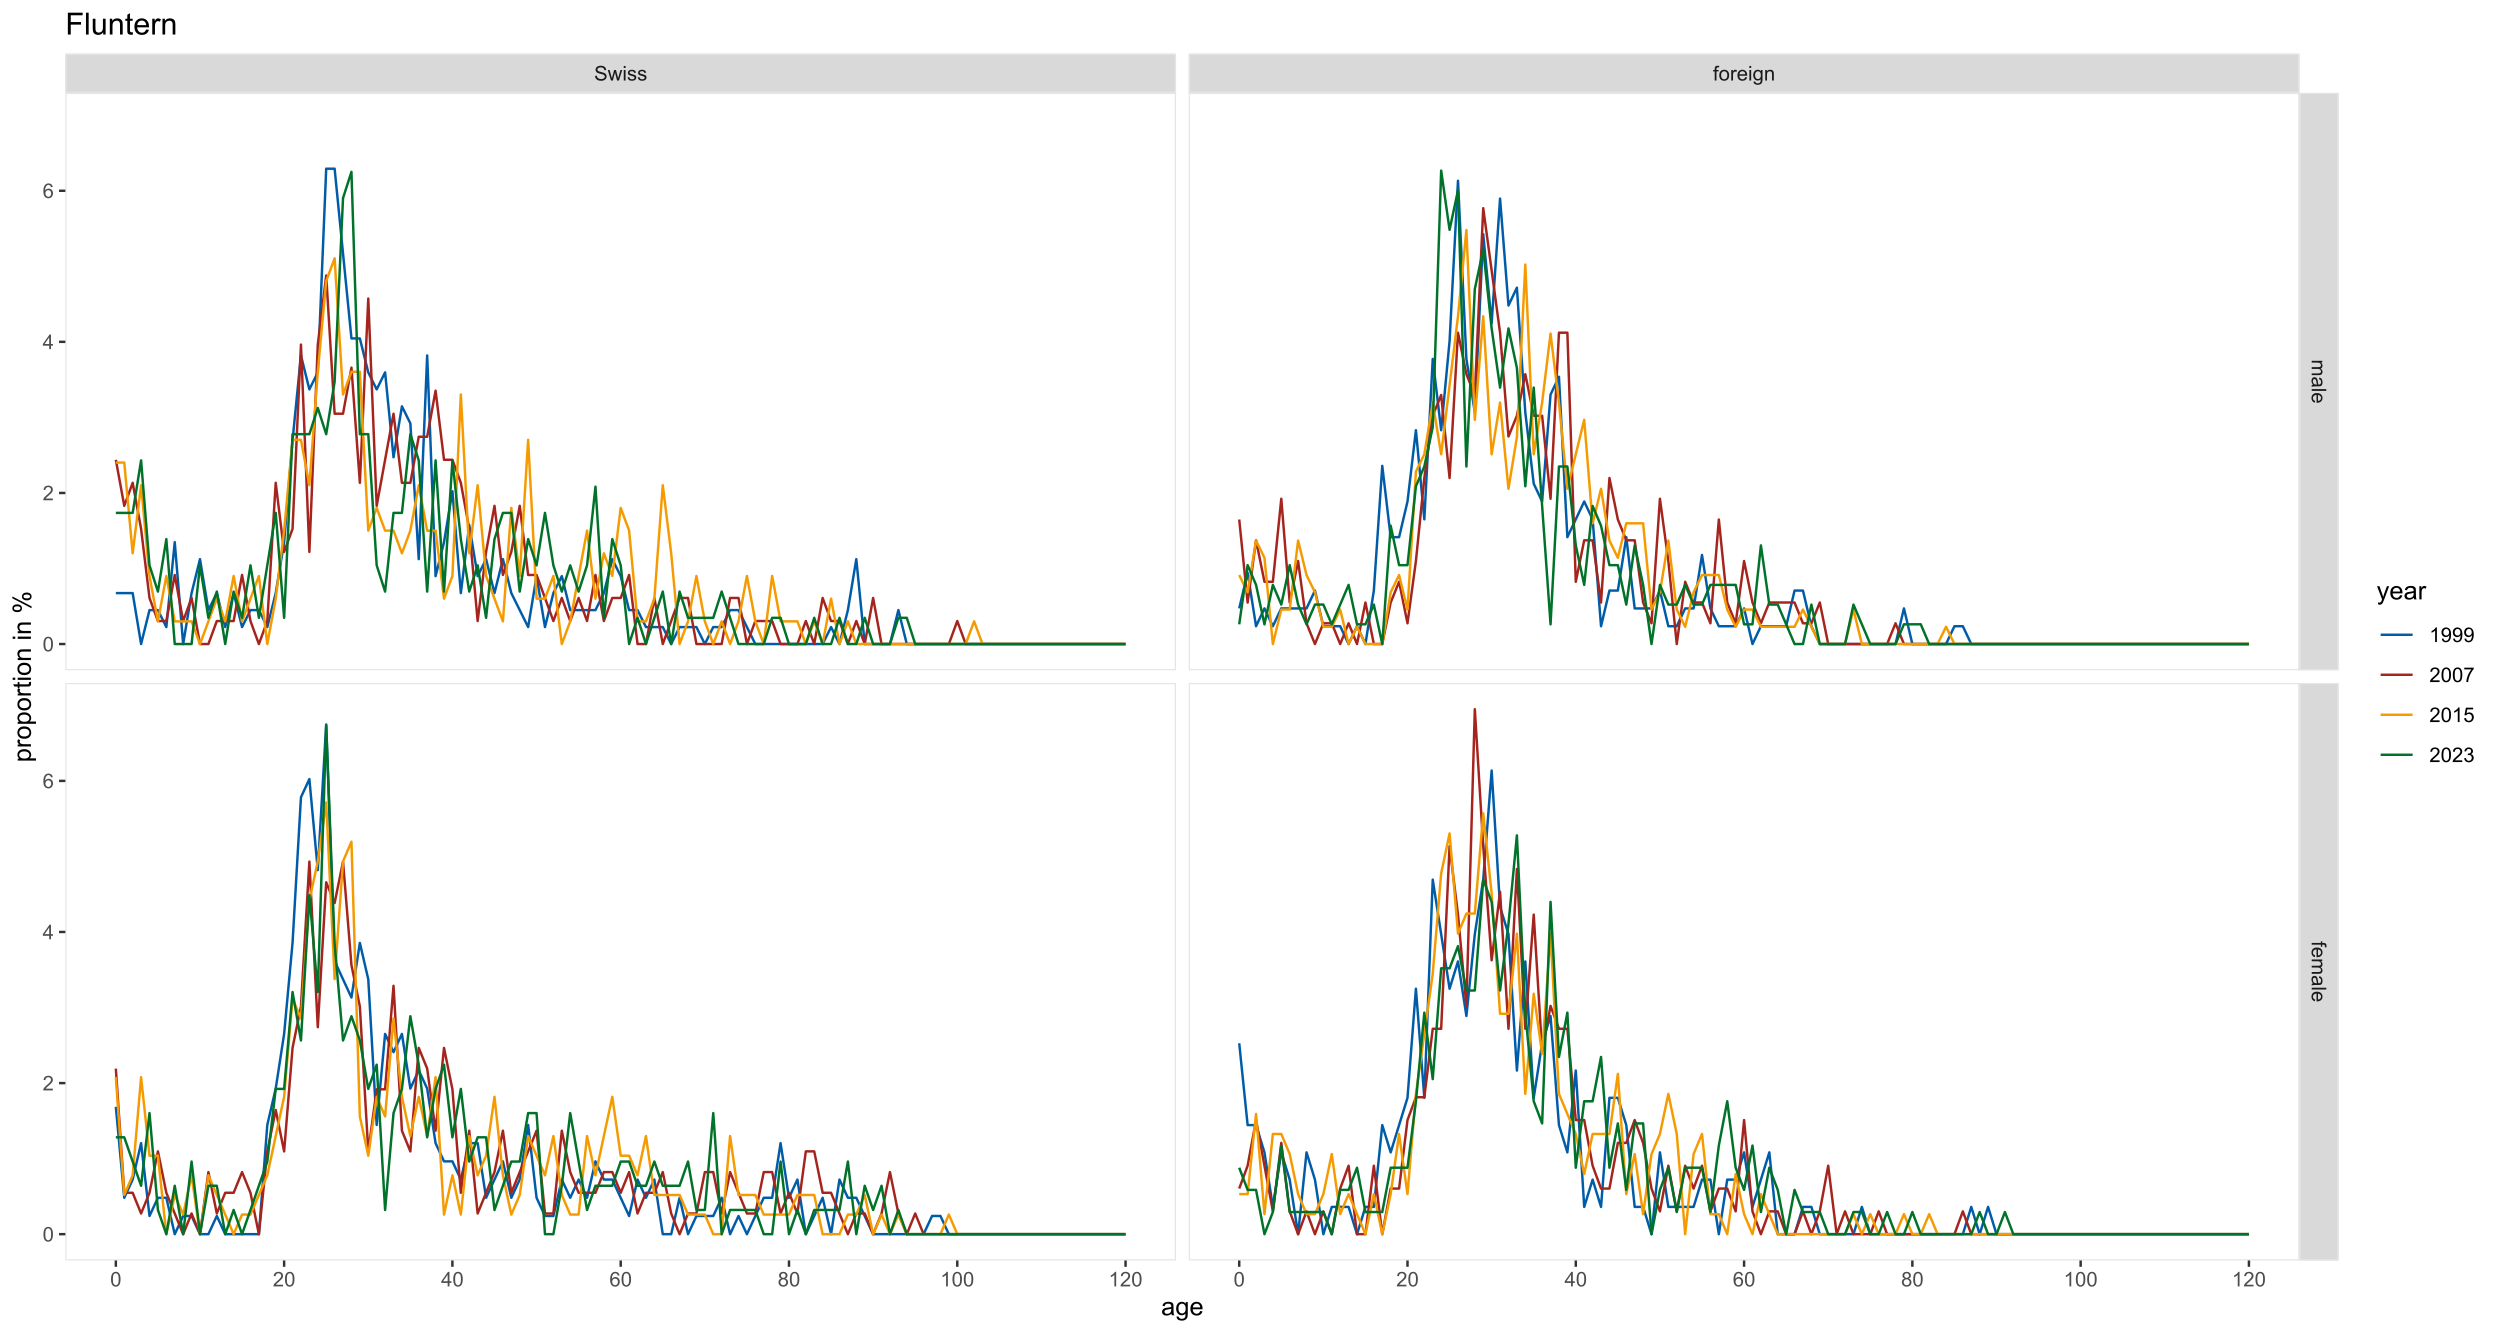 <?xml version="1.0" encoding="UTF-8"?>
<svg xmlns="http://www.w3.org/2000/svg" xmlns:xlink="http://www.w3.org/1999/xlink" width="1080pt" height="576pt" viewBox="0 0 1080 576" version="1.1">
<defs>
<g>
<symbol overflow="visible" id="glyph0-0">
<path style="stroke:none;" d="M 1.102 0 L 1.102 -5.5 L 5.5 -5.5 L 5.5 0 Z M 1.238 -0.137 L 5.363 -0.137 L 5.363 -5.363 L 1.238 -5.363 Z M 1.238 -0.137 "/>
</symbol>
<symbol overflow="visible" id="glyph0-1">
<path style="stroke:none;" d="M 0.395 -2.023 L 1.18 -2.094 C 1.215 -1.773 1.305 -1.516 1.441 -1.316 C 1.574 -1.113 1.785 -0.949 2.074 -0.828 C 2.359 -0.699 2.68 -0.637 3.043 -0.641 C 3.355 -0.637 3.637 -0.684 3.883 -0.781 C 4.125 -0.875 4.305 -1.008 4.426 -1.172 C 4.543 -1.336 4.605 -1.516 4.605 -1.711 C 4.605 -1.906 4.547 -2.078 4.434 -2.227 C 4.316 -2.375 4.129 -2.5 3.867 -2.602 C 3.695 -2.664 3.32 -2.766 2.746 -2.906 C 2.164 -3.047 1.758 -3.176 1.531 -3.301 C 1.227 -3.453 1.004 -3.648 0.855 -3.887 C 0.707 -4.117 0.633 -4.379 0.637 -4.672 C 0.633 -4.984 0.723 -5.281 0.906 -5.562 C 1.082 -5.836 1.344 -6.047 1.695 -6.191 C 2.039 -6.332 2.426 -6.402 2.852 -6.406 C 3.316 -6.402 3.73 -6.328 4.09 -6.18 C 4.445 -6.027 4.719 -5.805 4.91 -5.516 C 5.102 -5.219 5.203 -4.891 5.219 -4.523 L 4.422 -4.465 C 4.375 -4.863 4.23 -5.164 3.984 -5.367 C 3.734 -5.57 3.367 -5.672 2.887 -5.672 C 2.383 -5.672 2.016 -5.578 1.785 -5.395 C 1.555 -5.207 1.441 -4.984 1.441 -4.727 C 1.441 -4.496 1.52 -4.309 1.684 -4.168 C 1.84 -4.02 2.262 -3.871 2.941 -3.719 C 3.617 -3.562 4.082 -3.43 4.336 -3.316 C 4.703 -3.145 4.973 -2.93 5.148 -2.672 C 5.32 -2.414 5.406 -2.113 5.41 -1.777 C 5.406 -1.441 5.312 -1.129 5.121 -0.832 C 4.93 -0.535 4.652 -0.301 4.293 -0.137 C 3.93 0.027 3.527 0.105 3.082 0.109 C 2.512 0.105 2.031 0.023 1.648 -0.141 C 1.258 -0.305 0.957 -0.555 0.742 -0.891 C 0.52 -1.223 0.402 -1.598 0.395 -2.023 Z M 0.395 -2.023 "/>
</symbol>
<symbol overflow="visible" id="glyph0-2">
<path style="stroke:none;" d="M 1.422 0 L 0.027 -4.562 L 0.824 -4.562 L 1.551 -1.93 L 1.82 -0.949 C 1.832 -0.996 1.91 -1.309 2.059 -1.891 L 2.785 -4.562 L 3.578 -4.562 L 4.262 -1.918 L 4.492 -1.043 L 4.754 -1.926 L 5.535 -4.562 L 6.285 -4.562 L 4.859 0 L 4.055 0 L 3.332 -2.734 L 3.152 -3.512 L 2.23 0 Z M 1.422 0 "/>
</symbol>
<symbol overflow="visible" id="glyph0-3">
<path style="stroke:none;" d="M 0.586 -5.41 L 0.586 -6.301 L 1.359 -6.301 L 1.359 -5.41 Z M 0.586 0 L 0.586 -4.562 L 1.359 -4.562 L 1.359 0 Z M 0.586 0 "/>
</symbol>
<symbol overflow="visible" id="glyph0-4">
<path style="stroke:none;" d="M 0.27 -1.363 L 1.035 -1.484 C 1.078 -1.172 1.199 -0.938 1.395 -0.777 C 1.59 -0.609 1.863 -0.527 2.219 -0.531 C 2.57 -0.527 2.832 -0.602 3.008 -0.75 C 3.176 -0.895 3.262 -1.062 3.266 -1.258 C 3.262 -1.43 3.188 -1.566 3.039 -1.672 C 2.93 -1.734 2.664 -1.824 2.246 -1.934 C 1.676 -2.074 1.285 -2.195 1.066 -2.305 C 0.848 -2.406 0.68 -2.551 0.566 -2.738 C 0.453 -2.918 0.398 -3.125 0.398 -3.352 C 0.398 -3.555 0.445 -3.742 0.539 -3.914 C 0.633 -4.086 0.758 -4.23 0.918 -4.348 C 1.039 -4.434 1.203 -4.508 1.41 -4.574 C 1.617 -4.633 1.84 -4.664 2.078 -4.668 C 2.434 -4.664 2.75 -4.613 3.023 -4.512 C 3.293 -4.406 3.492 -4.266 3.621 -4.09 C 3.75 -3.914 3.84 -3.68 3.891 -3.387 L 3.133 -3.281 C 3.098 -3.516 2.996 -3.699 2.832 -3.832 C 2.664 -3.965 2.434 -4.031 2.137 -4.031 C 1.777 -4.031 1.523 -3.973 1.375 -3.855 C 1.223 -3.738 1.148 -3.598 1.148 -3.441 C 1.148 -3.34 1.18 -3.25 1.242 -3.172 C 1.305 -3.086 1.402 -3.02 1.539 -2.965 C 1.613 -2.934 1.84 -2.867 2.223 -2.766 C 2.766 -2.617 3.148 -2.496 3.367 -2.406 C 3.582 -2.312 3.75 -2.176 3.875 -2 C 3.996 -1.82 4.059 -1.602 4.062 -1.34 C 4.059 -1.078 3.984 -0.836 3.836 -0.609 C 3.684 -0.383 3.465 -0.207 3.184 -0.082 C 2.895 0.039 2.574 0.098 2.223 0.102 C 1.625 0.098 1.172 -0.02 0.863 -0.266 C 0.551 -0.508 0.355 -0.875 0.27 -1.363 Z M 0.27 -1.363 "/>
</symbol>
<symbol overflow="visible" id="glyph0-5">
<path style="stroke:none;" d="M 0.766 0 L 0.766 -3.961 L 0.082 -3.961 L 0.082 -4.562 L 0.766 -4.562 L 0.766 -5.047 C 0.762 -5.352 0.789 -5.582 0.848 -5.73 C 0.918 -5.93 1.047 -6.09 1.238 -6.219 C 1.422 -6.34 1.688 -6.402 2.027 -6.406 C 2.246 -6.402 2.484 -6.379 2.75 -6.328 L 2.633 -5.656 C 2.469 -5.68 2.32 -5.695 2.18 -5.699 C 1.945 -5.695 1.777 -5.645 1.68 -5.547 C 1.582 -5.445 1.535 -5.258 1.535 -4.984 L 1.535 -4.562 L 2.422 -4.562 L 2.422 -3.961 L 1.535 -3.961 L 1.535 0 Z M 0.766 0 "/>
</symbol>
<symbol overflow="visible" id="glyph0-6">
<path style="stroke:none;" d="M 0.293 -2.281 C 0.293 -3.125 0.527 -3.754 0.996 -4.16 C 1.387 -4.496 1.863 -4.664 2.434 -4.668 C 3.059 -4.664 3.57 -4.457 3.969 -4.051 C 4.363 -3.637 4.562 -3.07 4.566 -2.348 C 4.562 -1.758 4.477 -1.297 4.301 -0.961 C 4.125 -0.625 3.867 -0.363 3.535 -0.176 C 3.195 0.008 2.828 0.098 2.434 0.102 C 1.789 0.098 1.273 -0.102 0.883 -0.512 C 0.488 -0.918 0.293 -1.508 0.293 -2.281 Z M 1.086 -2.281 C 1.082 -1.695 1.211 -1.258 1.469 -0.969 C 1.723 -0.672 2.043 -0.527 2.434 -0.531 C 2.812 -0.527 3.133 -0.672 3.391 -0.969 C 3.645 -1.258 3.773 -1.707 3.773 -2.309 C 3.773 -2.871 3.645 -3.297 3.387 -3.59 C 3.129 -3.879 2.809 -4.023 2.434 -4.027 C 2.043 -4.023 1.723 -3.879 1.469 -3.594 C 1.211 -3.301 1.082 -2.863 1.086 -2.281 Z M 1.086 -2.281 "/>
</symbol>
<symbol overflow="visible" id="glyph0-7">
<path style="stroke:none;" d="M 0.57 0 L 0.57 -4.562 L 1.266 -4.562 L 1.266 -3.871 C 1.445 -4.191 1.609 -4.406 1.758 -4.512 C 1.906 -4.613 2.07 -4.664 2.258 -4.668 C 2.516 -4.664 2.781 -4.582 3.051 -4.418 L 2.785 -3.699 C 2.59 -3.809 2.402 -3.867 2.219 -3.867 C 2.047 -3.867 1.895 -3.816 1.762 -3.715 C 1.625 -3.613 1.527 -3.473 1.473 -3.293 C 1.383 -3.016 1.34 -2.715 1.344 -2.391 L 1.344 0 Z M 0.57 0 "/>
</symbol>
<symbol overflow="visible" id="glyph0-8">
<path style="stroke:none;" d="M 3.703 -1.469 L 4.504 -1.371 C 4.375 -0.902 4.141 -0.539 3.801 -0.285 C 3.461 -0.027 3.027 0.098 2.496 0.102 C 1.828 0.098 1.297 -0.102 0.906 -0.512 C 0.512 -0.918 0.316 -1.496 0.32 -2.242 C 0.316 -3.008 0.516 -3.605 0.914 -4.031 C 1.309 -4.453 1.82 -4.664 2.453 -4.668 C 3.059 -4.664 3.555 -4.457 3.945 -4.043 C 4.328 -3.629 4.523 -3.043 4.527 -2.289 C 4.523 -2.242 4.523 -2.176 4.523 -2.086 L 1.121 -2.086 C 1.145 -1.582 1.289 -1.195 1.547 -0.93 C 1.801 -0.66 2.117 -0.527 2.5 -0.531 C 2.781 -0.527 3.023 -0.602 3.227 -0.754 C 3.426 -0.902 3.586 -1.141 3.703 -1.469 Z M 1.164 -2.719 L 3.711 -2.719 C 3.672 -3.102 3.578 -3.387 3.422 -3.582 C 3.172 -3.879 2.852 -4.031 2.461 -4.031 C 2.105 -4.031 1.805 -3.91 1.566 -3.672 C 1.32 -3.434 1.188 -3.117 1.164 -2.719 Z M 1.164 -2.719 "/>
</symbol>
<symbol overflow="visible" id="glyph0-9">
<path style="stroke:none;" d="M 0.438 0.379 L 1.191 0.488 C 1.219 0.719 1.309 0.891 1.453 0.996 C 1.645 1.137 1.906 1.207 2.238 1.211 C 2.598 1.207 2.871 1.137 3.066 0.996 C 3.258 0.852 3.391 0.648 3.465 0.395 C 3.5 0.234 3.52 -0.094 3.52 -0.598 C 3.18 -0.199 2.758 0 2.258 0 C 1.625 0 1.141 -0.227 0.801 -0.68 C 0.453 -1.133 0.281 -1.676 0.285 -2.309 C 0.281 -2.742 0.359 -3.141 0.52 -3.512 C 0.676 -3.879 0.906 -4.164 1.207 -4.367 C 1.504 -4.562 1.855 -4.664 2.262 -4.668 C 2.797 -4.664 3.238 -4.445 3.594 -4.012 L 3.594 -4.562 L 4.305 -4.562 L 4.305 -0.617 C 4.301 0.094 4.227 0.594 4.086 0.891 C 3.938 1.188 3.711 1.422 3.398 1.594 C 3.086 1.766 2.699 1.852 2.242 1.852 C 1.695 1.852 1.254 1.727 0.922 1.484 C 0.586 1.234 0.426 0.867 0.438 0.379 Z M 1.078 -2.363 C 1.078 -1.762 1.195 -1.324 1.434 -1.051 C 1.672 -0.773 1.969 -0.637 2.328 -0.641 C 2.68 -0.637 2.98 -0.773 3.223 -1.051 C 3.461 -1.32 3.578 -1.75 3.582 -2.336 C 3.578 -2.895 3.457 -3.316 3.211 -3.602 C 2.961 -3.883 2.66 -4.023 2.316 -4.027 C 1.969 -4.023 1.676 -3.883 1.438 -3.605 C 1.195 -3.324 1.078 -2.91 1.078 -2.363 Z M 1.078 -2.363 "/>
</symbol>
<symbol overflow="visible" id="glyph0-10">
<path style="stroke:none;" d="M 0.578 0 L 0.578 -4.562 L 1.277 -4.562 L 1.277 -3.914 C 1.609 -4.414 2.09 -4.664 2.727 -4.668 C 3 -4.664 3.254 -4.613 3.484 -4.52 C 3.715 -4.418 3.887 -4.289 4.004 -4.129 C 4.113 -3.969 4.195 -3.777 4.246 -3.559 C 4.273 -3.41 4.289 -3.16 4.289 -2.805 L 4.289 0 L 3.516 0 L 3.516 -2.777 C 3.516 -3.09 3.484 -3.324 3.426 -3.484 C 3.363 -3.637 3.258 -3.762 3.105 -3.855 C 2.949 -3.949 2.77 -3.996 2.566 -3.996 C 2.234 -3.996 1.949 -3.891 1.711 -3.68 C 1.469 -3.469 1.348 -3.07 1.352 -2.492 L 1.352 0 Z M 0.578 0 "/>
</symbol>
<symbol overflow="visible" id="glyph0-11">
<path style="stroke:none;" d="M 0.367 -3.105 C 0.363 -3.848 0.438 -4.445 0.594 -4.902 C 0.742 -5.355 0.973 -5.707 1.277 -5.953 C 1.578 -6.199 1.957 -6.32 2.418 -6.324 C 2.754 -6.32 3.051 -6.254 3.309 -6.121 C 3.562 -5.984 3.773 -5.789 3.938 -5.531 C 4.102 -5.273 4.23 -4.961 4.328 -4.594 C 4.422 -4.227 4.469 -3.73 4.473 -3.105 C 4.469 -2.367 4.395 -1.77 4.242 -1.316 C 4.09 -0.859 3.863 -0.508 3.562 -0.262 C 3.258 -0.016 2.875 0.105 2.418 0.109 C 1.809 0.105 1.332 -0.109 0.988 -0.547 C 0.57 -1.066 0.363 -1.922 0.367 -3.105 Z M 1.16 -3.105 C 1.16 -2.07 1.281 -1.379 1.523 -1.039 C 1.766 -0.695 2.062 -0.527 2.418 -0.527 C 2.773 -0.527 3.074 -0.699 3.316 -1.043 C 3.559 -1.387 3.68 -2.074 3.68 -3.105 C 3.68 -4.145 3.559 -4.832 3.316 -5.172 C 3.074 -5.512 2.77 -5.684 2.41 -5.684 C 2.051 -5.684 1.77 -5.531 1.559 -5.234 C 1.293 -4.844 1.16 -4.137 1.16 -3.105 Z M 1.16 -3.105 "/>
</symbol>
<symbol overflow="visible" id="glyph0-12">
<path style="stroke:none;" d="M 4.43 -0.742 L 4.43 0 L 0.266 0 C 0.258 -0.188 0.289 -0.367 0.355 -0.539 C 0.461 -0.82 0.629 -1.098 0.863 -1.375 C 1.094 -1.648 1.434 -1.965 1.879 -2.328 C 2.562 -2.887 3.023 -3.332 3.266 -3.664 C 3.5 -3.988 3.621 -4.301 3.625 -4.594 C 3.621 -4.898 3.512 -5.156 3.297 -5.367 C 3.074 -5.578 2.789 -5.684 2.441 -5.684 C 2.066 -5.684 1.77 -5.57 1.547 -5.348 C 1.32 -5.125 1.207 -4.816 1.207 -4.422 L 0.414 -4.504 C 0.465 -5.094 0.668 -5.543 1.027 -5.855 C 1.379 -6.164 1.855 -6.32 2.457 -6.324 C 3.059 -6.32 3.539 -6.152 3.891 -5.82 C 4.242 -5.484 4.418 -5.07 4.422 -4.578 C 4.418 -4.32 4.367 -4.074 4.266 -3.832 C 4.164 -3.59 3.992 -3.332 3.754 -3.062 C 3.512 -2.793 3.113 -2.426 2.562 -1.957 C 2.094 -1.566 1.797 -1.301 1.664 -1.16 C 1.531 -1.02 1.422 -0.879 1.34 -0.742 Z M 4.43 -0.742 "/>
</symbol>
<symbol overflow="visible" id="glyph0-13">
<path style="stroke:none;" d="M 2.844 0 L 2.844 -1.508 L 0.113 -1.508 L 0.113 -2.219 L 2.988 -6.301 L 3.617 -6.301 L 3.617 -2.219 L 4.469 -2.219 L 4.469 -1.508 L 3.617 -1.508 L 3.617 0 Z M 2.844 -2.219 L 2.844 -5.059 L 0.871 -2.219 Z M 2.844 -2.219 "/>
</symbol>
<symbol overflow="visible" id="glyph0-14">
<path style="stroke:none;" d="M 4.379 -4.758 L 3.609 -4.695 C 3.539 -4.996 3.441 -5.219 3.316 -5.359 C 3.105 -5.574 2.848 -5.684 2.543 -5.688 C 2.297 -5.684 2.078 -5.617 1.895 -5.484 C 1.648 -5.305 1.457 -5.043 1.32 -4.703 C 1.176 -4.363 1.105 -3.879 1.102 -3.25 C 1.285 -3.531 1.512 -3.742 1.781 -3.879 C 2.051 -4.016 2.332 -4.082 2.629 -4.086 C 3.141 -4.082 3.578 -3.895 3.945 -3.516 C 4.305 -3.137 4.488 -2.645 4.492 -2.047 C 4.488 -1.648 4.402 -1.281 4.234 -0.941 C 4.062 -0.602 3.828 -0.34 3.531 -0.16 C 3.23 0.02 2.895 0.105 2.52 0.109 C 1.871 0.105 1.344 -0.129 0.941 -0.602 C 0.531 -1.074 0.328 -1.855 0.332 -2.949 C 0.328 -4.16 0.551 -5.047 1.004 -5.602 C 1.395 -6.082 1.926 -6.32 2.59 -6.324 C 3.086 -6.32 3.492 -6.184 3.809 -5.906 C 4.125 -5.629 4.312 -5.246 4.379 -4.758 Z M 1.219 -2.039 C 1.219 -1.773 1.273 -1.516 1.387 -1.273 C 1.5 -1.027 1.66 -0.844 1.863 -0.719 C 2.066 -0.59 2.277 -0.527 2.504 -0.527 C 2.828 -0.527 3.109 -0.656 3.348 -0.922 C 3.578 -1.184 3.695 -1.543 3.699 -2 C 3.695 -2.43 3.582 -2.773 3.352 -3.027 C 3.117 -3.273 2.824 -3.398 2.477 -3.402 C 2.121 -3.398 1.824 -3.273 1.582 -3.027 C 1.34 -2.773 1.219 -2.445 1.219 -2.039 Z M 1.219 -2.039 "/>
</symbol>
<symbol overflow="visible" id="glyph0-15">
<path style="stroke:none;" d="M 1.555 -3.418 C 1.23 -3.531 0.992 -3.699 0.84 -3.918 C 0.684 -4.133 0.609 -4.395 0.609 -4.699 C 0.609 -5.156 0.773 -5.539 1.102 -5.855 C 1.43 -6.164 1.867 -6.32 2.418 -6.324 C 2.969 -6.32 3.41 -6.16 3.746 -5.844 C 4.078 -5.523 4.246 -5.137 4.25 -4.68 C 4.246 -4.387 4.172 -4.133 4.02 -3.918 C 3.863 -3.699 3.629 -3.531 3.32 -3.418 C 3.707 -3.285 4 -3.082 4.203 -2.805 C 4.402 -2.52 4.504 -2.184 4.508 -1.801 C 4.504 -1.258 4.312 -0.805 3.934 -0.441 C 3.551 -0.074 3.051 0.105 2.434 0.109 C 1.809 0.105 1.309 -0.074 0.926 -0.441 C 0.543 -0.809 0.352 -1.27 0.355 -1.82 C 0.352 -2.23 0.457 -2.574 0.668 -2.852 C 0.875 -3.125 1.168 -3.312 1.555 -3.418 Z M 1.402 -4.727 C 1.398 -4.426 1.496 -4.184 1.688 -3.996 C 1.879 -3.805 2.129 -3.707 2.438 -3.711 C 2.734 -3.707 2.977 -3.801 3.168 -3.992 C 3.355 -4.176 3.449 -4.406 3.453 -4.684 C 3.449 -4.965 3.352 -5.203 3.16 -5.398 C 2.961 -5.586 2.719 -5.684 2.43 -5.688 C 2.129 -5.684 1.883 -5.59 1.691 -5.402 C 1.496 -5.215 1.398 -4.988 1.402 -4.727 Z M 1.152 -1.816 C 1.148 -1.598 1.199 -1.383 1.309 -1.176 C 1.41 -0.969 1.566 -0.809 1.773 -0.695 C 1.98 -0.582 2.203 -0.527 2.441 -0.527 C 2.809 -0.527 3.113 -0.645 3.355 -0.883 C 3.594 -1.121 3.715 -1.426 3.719 -1.793 C 3.715 -2.164 3.59 -2.469 3.344 -2.715 C 3.094 -2.957 2.785 -3.082 2.414 -3.082 C 2.051 -3.082 1.75 -2.961 1.512 -2.719 C 1.27 -2.477 1.148 -2.176 1.152 -1.816 Z M 1.152 -1.816 "/>
</symbol>
<symbol overflow="visible" id="glyph0-16">
<path style="stroke:none;" d="M 3.277 0 L 2.504 0 L 2.504 -4.93 C 2.316 -4.75 2.074 -4.574 1.773 -4.395 C 1.469 -4.215 1.195 -4.082 0.957 -3.996 L 0.957 -4.742 C 1.387 -4.941 1.766 -5.188 2.09 -5.48 C 2.414 -5.77 2.645 -6.051 2.781 -6.324 L 3.277 -6.324 Z M 3.277 0 "/>
</symbol>
<symbol overflow="visible" id="glyph0-17">
<path style="stroke:none;" d="M 0.48 -1.457 L 1.227 -1.527 C 1.285 -1.172 1.406 -0.918 1.586 -0.762 C 1.762 -0.605 1.988 -0.527 2.27 -0.527 C 2.504 -0.527 2.715 -0.582 2.895 -0.691 C 3.074 -0.801 3.219 -0.945 3.336 -1.129 C 3.445 -1.309 3.543 -1.555 3.621 -1.863 C 3.699 -2.172 3.738 -2.484 3.738 -2.809 C 3.738 -2.84 3.734 -2.895 3.734 -2.965 C 3.578 -2.715 3.367 -2.512 3.102 -2.363 C 2.828 -2.207 2.539 -2.133 2.23 -2.137 C 1.707 -2.133 1.266 -2.32 0.906 -2.703 C 0.543 -3.078 0.363 -3.578 0.367 -4.199 C 0.363 -4.836 0.551 -5.348 0.93 -5.738 C 1.305 -6.125 1.777 -6.32 2.348 -6.324 C 2.754 -6.32 3.129 -6.211 3.469 -5.992 C 3.809 -5.77 4.066 -5.457 4.242 -5.051 C 4.418 -4.641 4.504 -4.047 4.508 -3.277 C 4.504 -2.469 4.418 -1.828 4.246 -1.355 C 4.07 -0.875 3.809 -0.512 3.465 -0.266 C 3.117 -0.016 2.715 0.105 2.25 0.109 C 1.758 0.105 1.355 -0.027 1.043 -0.301 C 0.73 -0.574 0.543 -0.961 0.48 -1.457 Z M 3.648 -4.238 C 3.645 -4.676 3.527 -5.027 3.293 -5.293 C 3.055 -5.551 2.77 -5.684 2.441 -5.684 C 2.094 -5.684 1.793 -5.543 1.543 -5.262 C 1.285 -4.98 1.16 -4.617 1.16 -4.172 C 1.16 -3.77 1.281 -3.441 1.523 -3.195 C 1.766 -2.941 2.062 -2.816 2.418 -2.82 C 2.773 -2.816 3.066 -2.941 3.301 -3.195 C 3.527 -3.441 3.645 -3.789 3.648 -4.238 Z M 3.648 -4.238 "/>
</symbol>
<symbol overflow="visible" id="glyph0-18">
<path style="stroke:none;" d="M 0.418 -5.473 L 0.418 -6.219 L 4.496 -6.219 L 4.496 -5.617 C 4.09 -5.188 3.691 -4.621 3.301 -3.914 C 2.902 -3.203 2.602 -2.473 2.391 -1.73 C 2.234 -1.199 2.133 -0.625 2.094 0 L 1.297 0 C 1.305 -0.492 1.402 -1.09 1.59 -1.793 C 1.773 -2.496 2.043 -3.172 2.391 -3.824 C 2.738 -4.477 3.109 -5.027 3.504 -5.473 Z M 0.418 -5.473 "/>
</symbol>
<symbol overflow="visible" id="glyph0-19">
<path style="stroke:none;" d="M 0.367 -1.648 L 1.176 -1.719 C 1.234 -1.32 1.375 -1.023 1.594 -0.824 C 1.812 -0.625 2.078 -0.527 2.391 -0.527 C 2.762 -0.527 3.074 -0.668 3.336 -0.949 C 3.59 -1.23 3.719 -1.602 3.723 -2.066 C 3.719 -2.504 3.594 -2.852 3.348 -3.109 C 3.098 -3.363 2.773 -3.492 2.375 -3.492 C 2.125 -3.492 1.902 -3.434 1.703 -3.32 C 1.5 -3.207 1.344 -3.062 1.23 -2.883 L 0.504 -2.977 L 1.113 -6.215 L 4.246 -6.215 L 4.246 -5.473 L 1.73 -5.473 L 1.391 -3.781 C 1.766 -4.039 2.164 -4.172 2.582 -4.176 C 3.129 -4.172 3.594 -3.98 3.973 -3.605 C 4.352 -3.223 4.539 -2.734 4.543 -2.137 C 4.539 -1.562 4.375 -1.07 4.043 -0.656 C 3.637 -0.148 3.086 0.105 2.391 0.109 C 1.816 0.105 1.348 -0.051 0.984 -0.371 C 0.621 -0.691 0.414 -1.117 0.367 -1.648 Z M 0.367 -1.648 "/>
</symbol>
<symbol overflow="visible" id="glyph0-20">
<path style="stroke:none;" d="M 0.371 -1.664 L 1.145 -1.766 C 1.23 -1.324 1.383 -1.008 1.598 -0.816 C 1.809 -0.621 2.066 -0.527 2.375 -0.527 C 2.734 -0.527 3.043 -0.652 3.297 -0.906 C 3.547 -1.156 3.672 -1.469 3.676 -1.844 C 3.672 -2.195 3.555 -2.488 3.324 -2.719 C 3.09 -2.949 2.797 -3.062 2.441 -3.066 C 2.293 -3.062 2.109 -3.035 1.895 -2.98 L 1.98 -3.66 C 2.031 -3.652 2.07 -3.648 2.105 -3.652 C 2.434 -3.648 2.73 -3.734 2.996 -3.91 C 3.254 -4.078 3.387 -4.344 3.391 -4.703 C 3.387 -4.984 3.289 -5.219 3.102 -5.406 C 2.906 -5.59 2.66 -5.684 2.359 -5.688 C 2.055 -5.684 1.805 -5.59 1.605 -5.402 C 1.402 -5.215 1.273 -4.93 1.219 -4.555 L 0.445 -4.691 C 0.539 -5.207 0.754 -5.609 1.09 -5.895 C 1.426 -6.18 1.844 -6.32 2.344 -6.324 C 2.688 -6.32 3.004 -6.246 3.293 -6.102 C 3.582 -5.953 3.801 -5.754 3.953 -5.5 C 4.105 -5.242 4.184 -4.973 4.184 -4.688 C 4.184 -4.414 4.109 -4.164 3.965 -3.945 C 3.816 -3.719 3.602 -3.543 3.316 -3.41 C 3.688 -3.324 3.977 -3.145 4.184 -2.875 C 4.391 -2.602 4.492 -2.262 4.496 -1.859 C 4.492 -1.305 4.293 -0.84 3.895 -0.461 C 3.492 -0.078 2.984 0.109 2.371 0.113 C 1.816 0.109 1.355 -0.051 0.992 -0.379 C 0.625 -0.707 0.418 -1.137 0.371 -1.664 Z M 0.371 -1.664 "/>
</symbol>
<symbol overflow="visible" id="glyph1-0">
<path style="stroke:none;" d="M 0 1.102 L 5.5 1.102 L 5.5 5.5 L 0 5.5 Z M 0.137 1.238 L 0.137 5.363 L 5.363 5.363 L 5.363 1.238 Z M 0.137 1.238 "/>
</symbol>
<symbol overflow="visible" id="glyph1-1">
<path style="stroke:none;" d="M 0 0.578 L 4.562 0.578 L 4.562 1.273 L 3.922 1.273 C 4.141 1.414 4.32 1.605 4.461 1.844 C 4.594 2.078 4.664 2.348 4.668 2.656 C 4.664 2.992 4.594 3.27 4.457 3.488 C 4.312 3.699 4.117 3.852 3.867 3.945 C 4.398 4.301 4.664 4.773 4.668 5.355 C 4.664 5.805 4.539 6.148 4.289 6.395 C 4.039 6.637 3.652 6.762 3.133 6.762 L 0 6.762 L 0 5.996 L 2.875 5.996 C 3.184 5.992 3.406 5.969 3.543 5.918 C 3.676 5.867 3.785 5.773 3.871 5.645 C 3.953 5.512 3.996 5.359 3.996 5.184 C 3.996 4.859 3.887 4.594 3.676 4.383 C 3.457 4.172 3.117 4.066 2.652 4.066 L 0 4.066 L 0 3.293 L 2.965 3.293 C 3.309 3.293 3.566 3.227 3.738 3.102 C 3.91 2.973 3.996 2.77 3.996 2.484 C 3.996 2.266 3.938 2.062 3.824 1.879 C 3.707 1.691 3.539 1.559 3.32 1.477 C 3.098 1.391 2.781 1.348 2.367 1.352 L 0 1.352 Z M 0 0.578 "/>
</symbol>
<symbol overflow="visible" id="glyph1-2">
<path style="stroke:none;" d="M 0.562 3.559 C 0.32 3.27 0.148 2.996 0.047 2.73 C -0.051 2.465 -0.098 2.18 -0.102 1.879 C -0.098 1.375 0.02 0.988 0.266 0.719 C 0.508 0.449 0.82 0.316 1.203 0.316 C 1.422 0.316 1.629 0.367 1.816 0.469 C 2 0.57 2.148 0.703 2.262 0.867 C 2.371 1.031 2.453 1.215 2.516 1.426 C 2.551 1.574 2.59 1.805 2.629 2.113 C 2.703 2.734 2.793 3.195 2.895 3.492 C 3 3.492 3.066 3.492 3.098 3.496 C 3.41 3.492 3.633 3.418 3.766 3.277 C 3.938 3.074 4.023 2.781 4.027 2.398 C 4.023 2.031 3.961 1.762 3.836 1.59 C 3.707 1.414 3.48 1.289 3.16 1.207 L 3.262 0.449 C 3.582 0.516 3.844 0.629 4.043 0.789 C 4.242 0.945 4.395 1.172 4.504 1.473 C 4.609 1.77 4.664 2.117 4.668 2.508 C 4.664 2.898 4.617 3.215 4.527 3.457 C 4.434 3.699 4.32 3.879 4.184 3.996 C 4.043 4.109 3.867 4.188 3.656 4.238 C 3.523 4.258 3.285 4.27 2.945 4.273 L 1.914 4.273 C 1.191 4.27 0.734 4.289 0.547 4.324 C 0.352 4.355 0.172 4.418 0 4.52 L 0 3.711 C 0.16 3.629 0.348 3.578 0.562 3.559 Z M 2.289 3.492 C 2.172 3.211 2.074 2.789 2 2.23 C 1.949 1.91 1.898 1.684 1.844 1.555 C 1.785 1.422 1.699 1.32 1.59 1.25 C 1.477 1.176 1.355 1.141 1.227 1.145 C 1.016 1.141 0.844 1.219 0.707 1.379 C 0.57 1.531 0.504 1.762 0.504 2.062 C 0.504 2.359 0.566 2.621 0.699 2.855 C 0.824 3.086 1.004 3.258 1.234 3.367 C 1.406 3.449 1.664 3.492 2.008 3.492 Z M 2.289 3.492 "/>
</symbol>
<symbol overflow="visible" id="glyph1-3">
<path style="stroke:none;" d="M 0 0.562 L 6.301 0.562 L 6.301 1.336 L 0 1.336 Z M 0 0.562 "/>
</symbol>
<symbol overflow="visible" id="glyph1-4">
<path style="stroke:none;" d="M 1.469 3.703 L 1.371 4.504 C 0.902 4.375 0.539 4.141 0.285 3.801 C 0.027 3.461 -0.098 3.027 -0.102 2.496 C -0.098 1.828 0.102 1.297 0.512 0.906 C 0.918 0.512 1.496 0.316 2.242 0.32 C 3.008 0.316 3.605 0.516 4.031 0.914 C 4.453 1.309 4.664 1.82 4.668 2.453 C 4.664 3.059 4.457 3.555 4.043 3.945 C 3.629 4.328 3.043 4.523 2.289 4.527 C 2.242 4.523 2.176 4.523 2.086 4.523 L 2.086 1.121 C 1.582 1.145 1.195 1.289 0.93 1.547 C 0.66 1.801 0.527 2.117 0.531 2.5 C 0.527 2.781 0.602 3.023 0.754 3.227 C 0.902 3.426 1.141 3.586 1.469 3.703 Z M 2.719 1.164 L 2.719 3.711 C 3.102 3.672 3.387 3.578 3.582 3.422 C 3.879 3.172 4.031 2.852 4.031 2.461 C 4.031 2.105 3.91 1.805 3.672 1.566 C 3.434 1.32 3.117 1.188 2.719 1.164 Z M 2.719 1.164 "/>
</symbol>
<symbol overflow="visible" id="glyph1-5">
<path style="stroke:none;" d="M 0 0.766 L 3.961 0.766 L 3.961 0.082 L 4.562 0.082 L 4.562 0.766 L 5.047 0.766 C 5.352 0.762 5.582 0.789 5.73 0.848 C 5.93 0.918 6.09 1.047 6.219 1.238 C 6.34 1.422 6.402 1.688 6.406 2.027 C 6.402 2.246 6.379 2.484 6.328 2.75 L 5.656 2.633 C 5.68 2.469 5.695 2.32 5.699 2.18 C 5.695 1.941 5.645 1.773 5.547 1.68 C 5.445 1.582 5.258 1.535 4.984 1.535 L 4.562 1.535 L 4.562 2.422 L 3.961 2.422 L 3.961 1.535 L 0 1.535 Z M 0 0.766 "/>
</symbol>
<symbol overflow="visible" id="glyph2-0">
<path style="stroke:none;" d="M 1.375 0 L 1.375 -6.875 L 6.875 -6.875 L 6.875 0 Z M 1.547 -0.172 L 6.703 -0.172 L 6.703 -6.703 L 1.547 -6.703 Z M 1.547 -0.172 "/>
</symbol>
<symbol overflow="visible" id="glyph2-1">
<path style="stroke:none;" d="M 4.445 -0.703 C 4.086 -0.398 3.742 -0.184 3.414 -0.059 C 3.082 0.066 2.727 0.129 2.348 0.129 C 1.719 0.129 1.238 -0.023 0.902 -0.328 C 0.566 -0.633 0.398 -1.023 0.398 -1.504 C 0.398 -1.781 0.461 -2.035 0.586 -2.27 C 0.711 -2.496 0.875 -2.684 1.086 -2.824 C 1.289 -2.965 1.523 -3.07 1.781 -3.141 C 1.969 -3.191 2.254 -3.238 2.641 -3.289 C 3.418 -3.375 3.992 -3.488 4.367 -3.621 C 4.367 -3.754 4.371 -3.836 4.371 -3.871 C 4.371 -4.266 4.277 -4.543 4.098 -4.703 C 3.848 -4.918 3.48 -5.027 2.996 -5.031 C 2.539 -5.027 2.203 -4.949 1.988 -4.793 C 1.77 -4.633 1.609 -4.352 1.508 -3.949 L 0.562 -4.078 C 0.648 -4.48 0.789 -4.805 0.988 -5.055 C 1.184 -5.301 1.469 -5.492 1.844 -5.629 C 2.215 -5.762 2.645 -5.828 3.137 -5.832 C 3.621 -5.828 4.02 -5.773 4.324 -5.66 C 4.629 -5.543 4.852 -5.398 4.996 -5.227 C 5.137 -5.055 5.238 -4.836 5.297 -4.57 C 5.328 -4.406 5.344 -4.109 5.344 -3.68 L 5.344 -2.391 C 5.344 -1.492 5.363 -0.922 5.406 -0.684 C 5.445 -0.445 5.527 -0.219 5.648 0 L 4.641 0 C 4.539 -0.199 4.473 -0.434 4.445 -0.703 Z M 4.367 -2.863 C 4.012 -2.719 3.488 -2.598 2.789 -2.496 C 2.391 -2.438 2.105 -2.371 1.941 -2.301 C 1.773 -2.227 1.648 -2.121 1.562 -1.988 C 1.473 -1.848 1.43 -1.695 1.43 -1.531 C 1.43 -1.27 1.527 -1.055 1.723 -0.887 C 1.918 -0.711 2.203 -0.625 2.578 -0.629 C 2.949 -0.625 3.277 -0.707 3.57 -0.871 C 3.859 -1.031 4.074 -1.254 4.211 -1.543 C 4.312 -1.754 4.363 -2.078 4.367 -2.508 Z M 4.367 -2.863 "/>
</symbol>
<symbol overflow="visible" id="glyph2-2">
<path style="stroke:none;" d="M 0.547 0.473 L 1.488 0.613 C 1.527 0.898 1.637 1.109 1.816 1.246 C 2.055 1.422 2.379 1.512 2.797 1.516 C 3.242 1.512 3.59 1.422 3.832 1.246 C 4.074 1.062 4.238 0.812 4.328 0.492 C 4.379 0.297 4.402 -0.113 4.398 -0.746 C 3.973 -0.246 3.445 0 2.82 0 C 2.031 0 1.426 -0.281 1 -0.848 C 0.566 -1.41 0.352 -2.09 0.355 -2.883 C 0.352 -3.426 0.449 -3.926 0.648 -4.391 C 0.844 -4.848 1.129 -5.203 1.504 -5.457 C 1.875 -5.703 2.316 -5.828 2.824 -5.832 C 3.496 -5.828 4.051 -5.559 4.492 -5.016 L 4.492 -5.703 L 5.383 -5.703 L 5.383 -0.773 C 5.379 0.113 5.289 0.742 5.109 1.113 C 4.93 1.484 4.641 1.777 4.25 1.992 C 3.855 2.207 3.375 2.312 2.805 2.316 C 2.121 2.312 1.57 2.16 1.152 1.855 C 0.734 1.547 0.531 1.086 0.547 0.473 Z M 1.348 -2.953 C 1.348 -2.203 1.496 -1.656 1.793 -1.316 C 2.09 -0.969 2.461 -0.797 2.91 -0.801 C 3.352 -0.797 3.723 -0.969 4.027 -1.312 C 4.324 -1.656 4.477 -2.191 4.48 -2.922 C 4.477 -3.617 4.32 -4.145 4.016 -4.5 C 3.703 -4.852 3.332 -5.027 2.895 -5.031 C 2.465 -5.027 2.098 -4.852 1.797 -4.508 C 1.496 -4.156 1.348 -3.641 1.348 -2.953 Z M 1.348 -2.953 "/>
</symbol>
<symbol overflow="visible" id="glyph2-3">
<path style="stroke:none;" d="M 4.629 -1.836 L 5.629 -1.715 C 5.469 -1.125 5.176 -0.672 4.75 -0.352 C 4.324 -0.031 3.781 0.129 3.121 0.129 C 2.281 0.129 1.617 -0.125 1.133 -0.641 C 0.641 -1.152 0.398 -1.875 0.402 -2.805 C 0.398 -3.762 0.645 -4.504 1.145 -5.035 C 1.637 -5.562 2.277 -5.828 3.066 -5.832 C 3.824 -5.828 4.449 -5.57 4.934 -5.051 C 5.418 -4.531 5.66 -3.801 5.66 -2.863 C 5.66 -2.805 5.656 -2.719 5.656 -2.605 L 1.402 -2.605 C 1.434 -1.977 1.613 -1.496 1.934 -1.164 C 2.25 -0.828 2.645 -0.66 3.125 -0.664 C 3.477 -0.66 3.781 -0.754 4.031 -0.945 C 4.281 -1.129 4.48 -1.426 4.629 -1.836 Z M 1.457 -3.398 L 4.641 -3.398 C 4.598 -3.879 4.473 -4.238 4.273 -4.48 C 3.961 -4.852 3.562 -5.039 3.078 -5.039 C 2.629 -5.039 2.258 -4.891 1.957 -4.594 C 1.652 -4.297 1.484 -3.898 1.457 -3.398 Z M 1.457 -3.398 "/>
</symbol>
<symbol overflow="visible" id="glyph2-4">
<path style="stroke:none;" d="M 0.684 2.195 L 0.574 1.289 C 0.785 1.344 0.969 1.371 1.129 1.375 C 1.34 1.371 1.512 1.336 1.641 1.266 C 1.77 1.195 1.875 1.094 1.961 0.969 C 2.02 0.867 2.117 0.629 2.258 0.246 C 2.27 0.191 2.301 0.113 2.344 0.012 L 0.176 -5.703 L 1.219 -5.703 L 2.406 -2.402 C 2.559 -1.98 2.695 -1.539 2.82 -1.078 C 2.926 -1.523 3.059 -1.957 3.219 -2.379 L 4.438 -5.703 L 5.402 -5.703 L 3.234 0.098 C 3 0.719 2.816 1.148 2.691 1.391 C 2.516 1.703 2.32 1.938 2.098 2.09 C 1.875 2.238 1.609 2.312 1.305 2.316 C 1.117 2.312 0.91 2.273 0.684 2.195 Z M 0.684 2.195 "/>
</symbol>
<symbol overflow="visible" id="glyph2-5">
<path style="stroke:none;" d="M 0.715 0 L 0.715 -5.703 L 1.586 -5.703 L 1.586 -4.84 C 1.805 -5.242 2.008 -5.508 2.199 -5.637 C 2.383 -5.766 2.59 -5.828 2.82 -5.832 C 3.141 -5.828 3.473 -5.727 3.812 -5.523 L 3.48 -4.625 C 3.242 -4.762 3.004 -4.832 2.773 -4.836 C 2.555 -4.832 2.363 -4.77 2.199 -4.645 C 2.027 -4.516 1.91 -4.34 1.844 -4.113 C 1.73 -3.77 1.676 -3.391 1.68 -2.984 L 1.68 0 Z M 0.715 0 "/>
</symbol>
<symbol overflow="visible" id="glyph3-0">
<path style="stroke:none;" d="M 0 -1.375 L -6.875 -1.375 L -6.875 -6.875 L 0 -6.875 Z M -0.172 -1.547 L -0.172 -6.703 L -6.703 -6.703 L -6.703 -1.547 Z M -0.172 -1.547 "/>
</symbol>
<symbol overflow="visible" id="glyph3-1">
<path style="stroke:none;" d="M 2.188 -0.727 L -5.703 -0.727 L -5.703 -1.605 L -4.961 -1.605 C -5.25 -1.812 -5.469 -2.047 -5.613 -2.309 C -5.758 -2.57 -5.828 -2.887 -5.832 -3.262 C -5.828 -3.746 -5.703 -4.176 -5.457 -4.551 C -5.203 -4.922 -4.852 -5.203 -4.395 -5.391 C -3.938 -5.578 -3.438 -5.672 -2.895 -5.676 C -2.309 -5.672 -1.781 -5.566 -1.316 -5.359 C -0.848 -5.148 -0.488 -4.844 -0.242 -4.449 C 0.008 -4.047 0.129 -3.629 0.129 -3.191 C 0.129 -2.867 0.062 -2.578 -0.074 -2.32 C -0.207 -2.062 -0.379 -1.852 -0.59 -1.691 L 2.188 -1.691 Z M -2.82 -1.602 C -2.082 -1.598 -1.539 -1.746 -1.191 -2.047 C -0.836 -2.34 -0.66 -2.699 -0.664 -3.125 C -0.66 -3.551 -0.844 -3.918 -1.211 -4.227 C -1.574 -4.531 -2.137 -4.688 -2.898 -4.688 C -3.625 -4.688 -4.168 -4.535 -4.531 -4.238 C -4.891 -3.938 -5.074 -3.582 -5.074 -3.168 C -5.074 -2.754 -4.879 -2.391 -4.496 -2.074 C -4.109 -1.758 -3.551 -1.598 -2.82 -1.602 Z M -2.82 -1.602 "/>
</symbol>
<symbol overflow="visible" id="glyph3-2">
<path style="stroke:none;" d="M 0 -0.715 L -5.703 -0.715 L -5.703 -1.586 L -4.84 -1.586 C -5.242 -1.805 -5.508 -2.008 -5.637 -2.199 C -5.766 -2.383 -5.828 -2.59 -5.832 -2.82 C -5.828 -3.141 -5.727 -3.473 -5.523 -3.812 L -4.625 -3.48 C -4.762 -3.242 -4.832 -3.004 -4.836 -2.773 C -4.832 -2.555 -4.77 -2.363 -4.645 -2.199 C -4.516 -2.027 -4.34 -1.91 -4.113 -1.844 C -3.77 -1.73 -3.391 -1.676 -2.984 -1.68 L 0 -1.68 Z M 0 -0.715 "/>
</symbol>
<symbol overflow="visible" id="glyph3-3">
<path style="stroke:none;" d="M -2.852 -0.367 C -3.906 -0.363 -4.688 -0.656 -5.199 -1.246 C -5.617 -1.734 -5.828 -2.332 -5.832 -3.039 C -5.828 -3.82 -5.574 -4.461 -5.062 -4.961 C -4.547 -5.457 -3.836 -5.707 -2.934 -5.711 C -2.195 -5.707 -1.617 -5.598 -1.199 -5.379 C -0.777 -5.156 -0.449 -4.832 -0.219 -4.414 C 0.016 -3.992 0.129 -3.535 0.129 -3.039 C 0.129 -2.238 -0.125 -1.594 -0.637 -1.105 C -1.148 -0.609 -1.887 -0.363 -2.852 -0.367 Z M -2.852 -1.359 C -2.121 -1.359 -1.574 -1.516 -1.211 -1.836 C -0.844 -2.152 -0.66 -2.555 -0.664 -3.039 C -0.66 -3.516 -0.844 -3.914 -1.211 -4.234 C -1.574 -4.551 -2.133 -4.711 -2.883 -4.715 C -3.586 -4.711 -4.117 -4.551 -4.484 -4.234 C -4.844 -3.91 -5.027 -3.512 -5.031 -3.039 C -5.027 -2.555 -4.848 -2.152 -4.488 -1.836 C -4.129 -1.516 -3.582 -1.359 -2.852 -1.359 Z M -2.852 -1.359 "/>
</symbol>
<symbol overflow="visible" id="glyph3-4">
<path style="stroke:none;" d="M -0.863 -2.836 L -0.012 -2.977 C 0.043 -2.703 0.07 -2.457 0.074 -2.246 C 0.07 -1.891 0.02 -1.621 -0.09 -1.43 C -0.199 -1.234 -0.348 -1.098 -0.527 -1.02 C -0.707 -0.941 -1.086 -0.902 -1.672 -0.902 L -4.953 -0.902 L -4.953 -0.195 L -5.703 -0.195 L -5.703 -0.902 L -7.117 -0.902 L -7.695 -1.863 L -5.703 -1.863 L -5.703 -2.836 L -4.953 -2.836 L -4.953 -1.863 L -1.617 -1.863 C -1.34 -1.863 -1.16 -1.879 -1.082 -1.914 C -1 -1.945 -0.938 -2 -0.895 -2.078 C -0.848 -2.152 -0.824 -2.262 -0.828 -2.41 C -0.824 -2.516 -0.836 -2.66 -0.863 -2.836 Z M -0.863 -2.836 "/>
</symbol>
<symbol overflow="visible" id="glyph3-5">
<path style="stroke:none;" d="M -6.762 -0.73 L -7.875 -0.73 L -7.875 -1.699 L -6.762 -1.699 Z M 0 -0.73 L -5.703 -0.73 L -5.703 -1.699 L 0 -1.695 Z M 0 -0.73 "/>
</symbol>
<symbol overflow="visible" id="glyph3-6">
<path style="stroke:none;" d="M 0 -0.727 L -5.703 -0.727 L -5.703 -1.594 L -4.895 -1.594 C -5.516 -2.012 -5.828 -2.617 -5.832 -3.41 C -5.828 -3.754 -5.766 -4.066 -5.645 -4.355 C -5.52 -4.641 -5.359 -4.859 -5.16 -5.004 C -4.957 -5.145 -4.719 -5.242 -4.445 -5.305 C -4.266 -5.336 -3.953 -5.355 -3.508 -5.359 L 0 -5.359 L 0 -4.395 L -3.469 -4.395 C -3.863 -4.395 -4.156 -4.355 -4.352 -4.281 C -4.543 -4.203 -4.699 -4.07 -4.82 -3.879 C -4.934 -3.688 -4.992 -3.461 -4.996 -3.207 C -4.992 -2.793 -4.859 -2.438 -4.602 -2.141 C -4.336 -1.836 -3.844 -1.688 -3.117 -1.691 L 0 -1.691 Z M 0 -0.727 "/>
</symbol>
<symbol overflow="visible" id="glyph3-7">
<path style="stroke:none;" d=""/>
</symbol>
<symbol overflow="visible" id="glyph3-8">
<path style="stroke:none;" d="M -5.984 -0.641 C -6.543 -0.637 -7.023 -0.777 -7.418 -1.062 C -7.809 -1.344 -8.004 -1.754 -8.008 -2.293 C -8.004 -2.785 -7.828 -3.195 -7.477 -3.52 C -7.125 -3.844 -6.605 -4.008 -5.926 -4.008 C -5.254 -4.008 -4.742 -3.844 -4.383 -3.516 C -4.023 -3.188 -3.844 -2.781 -3.844 -2.305 C -3.844 -1.824 -4.02 -1.43 -4.375 -1.113 C -4.73 -0.797 -5.266 -0.637 -5.984 -0.641 Z M -7.344 -2.32 C -7.34 -2.078 -7.238 -1.879 -7.031 -1.723 C -6.82 -1.562 -6.438 -1.48 -5.887 -1.484 C -5.379 -1.48 -5.023 -1.562 -4.82 -1.723 C -4.613 -1.883 -4.512 -2.082 -4.512 -2.32 C -4.512 -2.562 -4.613 -2.762 -4.82 -2.926 C -5.027 -3.082 -5.406 -3.164 -5.961 -3.164 C -6.469 -3.164 -6.828 -3.082 -7.035 -2.922 C -7.238 -2.758 -7.34 -2.559 -7.344 -2.32 Z M 0.289 -2.324 L -8.008 -6.633 L -8.008 -7.418 L 0.289 -3.125 Z M -1.848 -5.73 C -2.41 -5.73 -2.891 -5.871 -3.281 -6.152 C -3.672 -6.434 -3.867 -6.844 -3.871 -7.391 C -3.867 -7.883 -3.691 -8.293 -3.34 -8.617 C -2.988 -8.941 -2.469 -9.105 -1.789 -9.105 C -1.117 -9.105 -0.605 -8.941 -0.25 -8.613 C 0.109 -8.285 0.285 -7.879 0.289 -7.395 C 0.285 -6.918 0.113 -6.52 -0.242 -6.203 C -0.594 -5.887 -1.129 -5.73 -1.848 -5.73 Z M -3.207 -7.418 C -3.203 -7.172 -3.102 -6.969 -2.895 -6.812 C -2.684 -6.652 -2.301 -6.574 -1.75 -6.574 C -1.246 -6.574 -0.891 -6.652 -0.688 -6.816 C -0.477 -6.973 -0.375 -7.172 -0.375 -7.414 C -0.375 -7.656 -0.477 -7.859 -0.688 -8.02 C -0.891 -8.18 -1.27 -8.262 -1.824 -8.262 C -2.332 -8.262 -2.691 -8.18 -2.898 -8.02 C -3.102 -7.855 -3.203 -7.656 -3.207 -7.418 Z M -3.207 -7.418 "/>
</symbol>
<symbol overflow="visible" id="glyph4-0">
<path style="stroke:none;" d="M 1.648 0 L 1.648 -8.25 L 8.25 -8.25 L 8.25 0 Z M 1.855 -0.207 L 8.043 -0.207 L 8.043 -8.043 L 1.855 -8.043 Z M 1.855 -0.207 "/>
</symbol>
<symbol overflow="visible" id="glyph4-1">
<path style="stroke:none;" d="M 1.082 0 L 1.082 -9.449 L 7.457 -9.449 L 7.457 -8.332 L 2.332 -8.332 L 2.332 -5.406 L 6.766 -5.406 L 6.766 -4.293 L 2.332 -4.293 L 2.332 0 Z M 1.082 0 "/>
</symbol>
<symbol overflow="visible" id="glyph4-2">
<path style="stroke:none;" d="M 0.844 0 L 0.844 -9.449 L 2.004 -9.449 L 2.004 0 Z M 0.844 0 "/>
</symbol>
<symbol overflow="visible" id="glyph4-3">
<path style="stroke:none;" d="M 5.355 0 L 5.355 -1.004 C 4.824 -0.23 4.098 0.152 3.184 0.156 C 2.777 0.152 2.402 0.078 2.051 -0.074 C 1.699 -0.227 1.438 -0.422 1.273 -0.66 C 1.102 -0.891 0.984 -1.176 0.914 -1.52 C 0.867 -1.746 0.844 -2.109 0.844 -2.605 L 0.844 -6.844 L 2.004 -6.844 L 2.004 -3.047 C 2.004 -2.441 2.027 -2.031 2.074 -1.824 C 2.145 -1.516 2.297 -1.277 2.539 -1.105 C 2.773 -0.93 3.066 -0.844 3.414 -0.844 C 3.762 -0.844 4.09 -0.93 4.395 -1.109 C 4.699 -1.285 4.914 -1.531 5.043 -1.84 C 5.168 -2.145 5.23 -2.59 5.234 -3.176 L 5.234 -6.844 L 6.395 -6.844 L 6.395 0 Z M 5.355 0 "/>
</symbol>
<symbol overflow="visible" id="glyph4-4">
<path style="stroke:none;" d="M 0.871 0 L 0.871 -6.844 L 1.914 -6.844 L 1.914 -5.871 C 2.414 -6.621 3.141 -6.996 4.094 -7 C 4.504 -6.996 4.883 -6.922 5.23 -6.777 C 5.574 -6.625 5.832 -6.43 6.008 -6.191 C 6.176 -5.949 6.297 -5.664 6.367 -5.336 C 6.41 -5.121 6.434 -4.746 6.434 -4.207 L 6.434 0 L 5.273 0 L 5.273 -4.164 C 5.273 -4.633 5.227 -4.984 5.137 -5.223 C 5.043 -5.453 4.883 -5.641 4.656 -5.781 C 4.426 -5.918 4.156 -5.988 3.848 -5.992 C 3.352 -5.988 2.926 -5.832 2.566 -5.523 C 2.207 -5.207 2.027 -4.613 2.031 -3.738 L 2.031 0 Z M 0.871 0 "/>
</symbol>
<symbol overflow="visible" id="glyph4-5">
<path style="stroke:none;" d="M 3.402 -1.039 L 3.57 -0.012 C 3.242 0.055 2.953 0.086 2.695 0.09 C 2.273 0.086 1.945 0.023 1.715 -0.109 C 1.48 -0.238 1.316 -0.414 1.223 -0.633 C 1.125 -0.852 1.078 -1.309 1.082 -2.004 L 1.082 -5.941 L 0.23 -5.941 L 0.23 -6.844 L 1.082 -6.844 L 1.082 -8.539 L 2.238 -9.234 L 2.238 -6.844 L 3.402 -6.844 L 3.402 -5.941 L 2.238 -5.941 L 2.238 -1.941 C 2.238 -1.605 2.258 -1.395 2.297 -1.301 C 2.336 -1.207 2.402 -1.129 2.496 -1.074 C 2.59 -1.016 2.723 -0.988 2.895 -0.992 C 3.02 -0.988 3.188 -1.004 3.402 -1.039 Z M 3.402 -1.039 "/>
</symbol>
<symbol overflow="visible" id="glyph4-6">
<path style="stroke:none;" d="M 5.555 -2.203 L 6.754 -2.055 C 6.562 -1.352 6.211 -0.809 5.703 -0.422 C 5.188 -0.039 4.535 0.152 3.746 0.156 C 2.738 0.152 1.945 -0.152 1.363 -0.77 C 0.773 -1.383 0.48 -2.25 0.484 -3.363 C 0.48 -4.516 0.777 -5.41 1.371 -6.047 C 1.965 -6.68 2.734 -6.996 3.68 -7 C 4.594 -6.996 5.34 -6.684 5.922 -6.062 C 6.5 -5.438 6.789 -4.562 6.793 -3.434 C 6.789 -3.363 6.789 -3.258 6.785 -3.125 L 1.684 -3.125 C 1.723 -2.371 1.938 -1.797 2.32 -1.398 C 2.703 -0.996 3.18 -0.797 3.75 -0.801 C 4.176 -0.797 4.539 -0.906 4.84 -1.133 C 5.141 -1.352 5.379 -1.711 5.555 -2.203 Z M 1.746 -4.078 L 5.57 -4.078 C 5.516 -4.656 5.367 -5.086 5.129 -5.375 C 4.758 -5.82 4.281 -6.047 3.691 -6.047 C 3.16 -6.047 2.711 -5.867 2.348 -5.512 C 1.984 -5.152 1.785 -4.676 1.746 -4.078 Z M 1.746 -4.078 "/>
</symbol>
<symbol overflow="visible" id="glyph4-7">
<path style="stroke:none;" d="M 0.855 0 L 0.855 -6.844 L 1.902 -6.844 L 1.902 -5.809 C 2.164 -6.289 2.41 -6.609 2.637 -6.766 C 2.863 -6.918 3.109 -6.996 3.383 -7 C 3.77 -6.996 4.168 -6.871 4.578 -6.625 L 4.176 -5.551 C 3.891 -5.715 3.605 -5.801 3.324 -5.801 C 3.066 -5.801 2.84 -5.723 2.641 -5.57 C 2.438 -5.418 2.293 -5.207 2.211 -4.938 C 2.078 -4.523 2.016 -4.07 2.016 -3.582 L 2.016 0 Z M 0.855 0 "/>
</symbol>
</g>
<clipPath id="clip1">
  <path d="M 28.234 40.105 L 508.051 40.105 L 508.051 289.566 L 28.234 289.566 Z M 28.234 40.105 "/>
</clipPath>
<clipPath id="clip2">
  <path d="M 28.234 40.105 L 508.051 40.105 L 508.051 289.566 L 28.234 289.566 Z M 28.234 40.105 "/>
</clipPath>
<clipPath id="clip3">
  <path d="M 28.234 295.047 L 508.051 295.047 L 508.051 544.508 L 28.234 544.508 Z M 28.234 295.047 "/>
</clipPath>
<clipPath id="clip4">
  <path d="M 28.234 295.047 L 508.051 295.047 L 508.051 544.508 L 28.234 544.508 Z M 28.234 295.047 "/>
</clipPath>
<clipPath id="clip5">
  <path d="M 513.531 40.105 L 993.348 40.105 L 993.348 289.566 L 513.531 289.566 Z M 513.531 40.105 "/>
</clipPath>
<clipPath id="clip6">
  <path d="M 513.531 40.105 L 993.348 40.105 L 993.348 289.566 L 513.531 289.566 Z M 513.531 40.105 "/>
</clipPath>
<clipPath id="clip7">
  <path d="M 513.531 295.047 L 993.348 295.047 L 993.348 544.508 L 513.531 544.508 Z M 513.531 295.047 "/>
</clipPath>
<clipPath id="clip8">
  <path d="M 513.531 295.047 L 993.348 295.047 L 993.348 544.508 L 513.531 544.508 Z M 513.531 295.047 "/>
</clipPath>
<clipPath id="clip9">
  <path d="M 28.234 23.188 L 508.051 23.188 L 508.051 40.105 L 28.234 40.105 Z M 28.234 23.188 "/>
</clipPath>
<clipPath id="clip10">
  <path d="M 513.531 23.188 L 993.348 23.188 L 993.348 40.105 L 513.531 40.105 Z M 513.531 23.188 "/>
</clipPath>
<clipPath id="clip11">
  <path d="M 993.348 40.105 L 1010.266 40.105 L 1010.266 289.566 L 993.348 289.566 Z M 993.348 40.105 "/>
</clipPath>
<clipPath id="clip12">
  <path d="M 993.348 295.047 L 1010.266 295.047 L 1010.266 544.508 L 993.348 544.508 Z M 993.348 295.047 "/>
</clipPath>
</defs>
<g id="surface299">
<rect x="0" y="0" width="1080" height="576" style="fill:rgb(100%,100%,100%);fill-opacity:1;stroke:none;"/>
<rect x="0" y="0" width="1080" height="576" style="fill:rgb(100%,100%,100%);fill-opacity:1;stroke:none;"/>
<path style="fill:none;stroke-width:1.067;stroke-linecap:round;stroke-linejoin:round;stroke:rgb(100%,100%,100%);stroke-opacity:1;stroke-miterlimit:10;" d="M 0 576 L 1080 576 L 1080 0 L 0 0 Z M 0 576 "/>
<g clip-path="url(#clip1)" clip-rule="nonzero">
<path style=" stroke:none;fill-rule:nonzero;fill:rgb(100%,100%,100%);fill-opacity:1;" d="M 28.234 289.566 L 508.051 289.566 L 508.051 40.105 L 28.234 40.105 Z M 28.234 289.566 "/>
</g>
<path style="fill:none;stroke-width:1.067;stroke-linecap:butt;stroke-linejoin:round;stroke:rgb(0%,36.078%,66.275%);stroke-opacity:1;stroke-miterlimit:10;" d="M 50.043 256.223 L 57.312 256.223 L 60.949 278.227 L 64.582 263.559 L 68.219 263.559 L 71.855 270.895 L 75.488 234.223 L 79.125 278.227 L 82.758 256.223 L 86.395 241.555 L 90.027 263.559 L 93.664 256.223 L 97.297 270.895 L 100.934 256.223 L 104.57 270.895 L 108.203 263.559 L 111.84 263.559 L 115.473 270.895 L 119.109 256.223 L 122.742 234.223 L 126.379 190.219 L 130.012 153.547 L 133.648 168.215 L 137.285 160.879 L 140.918 72.871 L 144.555 72.871 L 148.188 109.543 L 151.824 146.211 L 155.457 146.211 L 159.094 160.879 L 162.727 168.215 L 166.363 160.879 L 170 197.551 L 173.633 175.547 L 177.27 182.883 L 180.902 241.555 L 184.539 153.547 L 188.172 248.891 L 191.809 234.223 L 195.441 212.219 L 199.078 256.223 L 202.715 226.891 L 206.348 248.891 L 209.984 241.555 L 213.617 256.223 L 217.254 241.555 L 220.887 256.223 L 224.523 263.559 L 228.156 270.895 L 231.793 248.891 L 235.43 270.895 L 239.062 256.223 L 242.699 248.891 L 246.332 263.559 L 257.238 263.559 L 260.871 256.223 L 264.508 241.555 L 268.145 248.891 L 271.777 263.559 L 275.414 263.559 L 279.047 270.895 L 286.316 270.895 L 289.953 278.227 L 293.586 270.895 L 300.859 270.895 L 304.492 278.227 L 308.129 270.895 L 311.762 270.895 L 315.398 263.559 L 319.031 263.559 L 322.668 270.895 L 326.301 278.227 L 355.383 278.227 L 359.016 270.895 L 362.652 278.227 L 366.285 263.559 L 369.922 241.555 L 373.559 278.227 L 384.461 278.227 L 388.098 263.559 L 391.73 278.227 L 486.242 278.227 "/>
<path style="fill:none;stroke-width:1.067;stroke-linecap:butt;stroke-linejoin:round;stroke:rgb(64.706%,14.118%,11.373%);stroke-opacity:1;stroke-miterlimit:10;" d="M 50.043 198.625 L 53.68 218.523 L 57.312 208.574 L 60.949 228.477 L 64.582 258.324 L 68.219 268.277 L 71.855 268.277 L 75.488 248.379 L 79.125 268.277 L 82.758 258.324 L 86.395 278.227 L 90.027 278.227 L 93.664 268.277 L 100.934 268.277 L 104.57 248.379 L 108.203 268.277 L 111.84 278.227 L 115.473 268.277 L 119.109 208.574 L 122.742 238.426 L 126.379 228.477 L 130.012 148.871 L 133.648 238.426 L 137.285 148.871 L 140.918 119.023 L 144.555 178.723 L 148.188 178.723 L 151.824 158.824 L 155.457 208.574 L 159.094 128.969 L 162.727 218.523 L 166.363 198.625 L 170 178.723 L 173.633 208.574 L 177.27 208.574 L 180.902 188.672 L 184.539 188.672 L 188.172 168.77 L 191.809 198.625 L 195.441 198.625 L 199.078 208.574 L 202.715 228.477 L 206.348 268.277 L 209.984 238.426 L 213.617 218.523 L 217.254 248.379 L 220.887 238.426 L 224.523 218.523 L 228.156 248.379 L 231.793 248.379 L 235.43 258.324 L 239.062 268.277 L 242.699 258.324 L 246.332 268.277 L 249.969 258.324 L 253.602 268.277 L 257.238 248.379 L 260.871 268.277 L 264.508 258.324 L 268.145 258.324 L 271.777 248.379 L 275.414 278.227 L 279.047 278.227 L 282.684 258.324 L 286.316 278.227 L 289.953 268.277 L 293.586 258.324 L 297.223 258.324 L 300.859 278.227 L 311.762 278.227 L 315.398 258.324 L 319.031 258.324 L 322.668 278.227 L 326.301 268.277 L 333.57 268.277 L 337.207 278.227 L 344.477 278.227 L 348.113 268.277 L 351.746 278.227 L 355.383 258.324 L 359.016 268.277 L 362.652 268.277 L 366.285 278.227 L 369.922 268.277 L 373.559 278.227 L 377.191 258.324 L 380.828 278.227 L 409.906 278.227 L 413.543 268.277 L 417.176 278.227 L 486.242 278.227 "/>
<path style="fill:none;stroke-width:1.067;stroke-linecap:butt;stroke-linejoin:round;stroke:rgb(96.078%,60.784%,0.392%);stroke-opacity:1;stroke-miterlimit:10;" d="M 50.043 199.82 L 53.68 199.82 L 57.312 239.023 L 60.949 209.621 L 64.582 248.824 L 68.219 268.426 L 71.855 248.824 L 75.488 268.426 L 82.758 268.426 L 86.395 278.227 L 90.027 268.426 L 93.664 258.625 L 97.297 268.426 L 100.934 248.824 L 104.57 268.426 L 108.203 258.625 L 111.84 248.824 L 115.473 278.227 L 119.109 258.625 L 122.742 229.223 L 126.379 190.02 L 130.012 190.02 L 133.648 209.621 L 137.285 160.617 L 140.918 121.41 L 144.555 111.609 L 148.188 170.418 L 151.824 160.617 L 155.457 160.617 L 159.094 229.223 L 162.727 219.422 L 166.363 229.223 L 170 229.223 L 173.633 239.023 L 177.27 229.223 L 180.902 209.621 L 184.539 229.223 L 188.172 229.223 L 191.809 258.625 L 195.441 248.824 L 199.078 170.418 L 202.715 239.023 L 206.348 209.621 L 209.984 248.824 L 213.617 258.625 L 217.254 268.426 L 220.887 219.422 L 224.523 248.824 L 228.156 190.02 L 231.793 258.625 L 235.43 258.625 L 239.062 248.824 L 242.699 278.227 L 246.332 268.426 L 249.969 248.824 L 253.602 229.223 L 257.238 258.625 L 260.871 239.023 L 264.508 248.824 L 268.145 219.422 L 271.777 229.223 L 275.414 268.426 L 279.047 268.426 L 282.684 258.625 L 286.316 209.621 L 289.953 239.023 L 293.586 278.227 L 297.223 268.426 L 300.859 248.824 L 304.492 268.426 L 308.129 278.227 L 311.762 268.426 L 315.398 278.227 L 319.031 268.426 L 322.668 248.824 L 326.301 268.426 L 329.938 278.227 L 333.57 248.824 L 337.207 268.426 L 344.477 268.426 L 348.113 278.227 L 351.746 268.426 L 355.383 278.227 L 359.016 258.625 L 362.652 278.227 L 366.285 268.426 L 369.922 278.227 L 417.176 278.227 L 420.812 268.426 L 424.445 278.227 L 486.242 278.227 "/>
<path style="fill:none;stroke-width:1.067;stroke-linecap:butt;stroke-linejoin:round;stroke:rgb(0%,44.706%,16.078%);stroke-opacity:1;stroke-miterlimit:10;" d="M 50.043 221.566 L 57.312 221.566 L 60.949 198.898 L 64.582 244.23 L 68.219 255.562 L 71.855 232.898 L 75.488 278.227 L 82.758 278.227 L 86.395 244.23 L 90.027 266.895 L 93.664 255.562 L 97.297 278.227 L 100.934 255.562 L 104.57 266.895 L 108.203 244.23 L 111.84 266.895 L 115.473 244.23 L 119.109 221.566 L 122.742 266.895 L 126.379 187.566 L 133.648 187.566 L 137.285 176.234 L 140.918 187.566 L 144.555 164.902 L 148.188 85.574 L 151.824 74.242 L 155.457 187.566 L 159.094 187.566 L 162.727 244.23 L 166.363 255.562 L 170 221.566 L 173.633 221.566 L 177.27 187.566 L 180.902 198.898 L 184.539 255.562 L 188.172 198.898 L 191.809 255.562 L 195.441 198.898 L 199.078 232.898 L 202.715 255.562 L 206.348 244.23 L 209.984 266.895 L 213.617 232.898 L 217.254 221.566 L 220.887 221.566 L 224.523 255.562 L 228.156 232.898 L 231.793 244.23 L 235.43 221.566 L 239.062 244.23 L 242.699 255.562 L 246.332 244.23 L 249.969 255.562 L 253.602 244.23 L 257.238 210.234 L 260.871 266.895 L 264.508 232.898 L 268.145 244.23 L 271.777 278.227 L 275.414 266.895 L 279.047 278.227 L 282.684 266.895 L 286.316 255.562 L 289.953 278.227 L 293.586 255.562 L 297.223 266.895 L 308.129 266.895 L 311.762 255.562 L 315.398 266.895 L 319.031 278.227 L 329.938 278.227 L 333.57 266.895 L 337.207 266.895 L 340.844 278.227 L 348.113 278.227 L 351.746 266.895 L 355.383 278.227 L 359.016 278.227 L 362.652 266.895 L 366.285 278.227 L 369.922 278.227 L 373.559 266.895 L 377.191 278.227 L 384.461 278.227 L 388.098 266.895 L 391.73 266.895 L 395.367 278.227 L 486.242 278.227 "/>
<g clip-path="url(#clip2)" clip-rule="nonzero">
<path style="fill:none;stroke-width:1.067;stroke-linecap:round;stroke-linejoin:round;stroke:rgb(89.804%,89.804%,89.804%);stroke-opacity:1;stroke-miterlimit:10;" d="M 28.234 289.566 L 508.051 289.566 L 508.051 40.105 L 28.234 40.105 Z M 28.234 289.566 "/>
</g>
<g clip-path="url(#clip3)" clip-rule="nonzero">
<path style=" stroke:none;fill-rule:nonzero;fill:rgb(100%,100%,100%);fill-opacity:1;" d="M 28.234 544.508 L 508.051 544.508 L 508.051 295.047 L 28.234 295.047 Z M 28.234 544.508 "/>
</g>
<path style="fill:none;stroke-width:1.067;stroke-linecap:butt;stroke-linejoin:round;stroke:rgb(0%,36.078%,66.275%);stroke-opacity:1;stroke-miterlimit:10;" d="M 50.043 478.121 L 53.68 517.441 L 57.312 509.578 L 60.949 493.848 L 64.582 525.305 L 68.219 517.441 L 71.855 517.441 L 75.488 533.172 L 79.125 525.305 L 82.758 525.305 L 86.395 533.172 L 90.027 533.172 L 93.664 525.305 L 97.297 533.172 L 111.84 533.172 L 115.473 485.984 L 119.109 470.254 L 122.742 446.66 L 126.379 407.34 L 130.012 344.426 L 133.648 336.559 L 137.285 375.879 L 140.918 312.965 L 144.555 415.203 L 148.188 423.066 L 151.824 430.934 L 155.457 407.34 L 159.094 423.066 L 162.727 485.984 L 166.363 446.66 L 170 454.527 L 173.633 446.66 L 177.27 470.254 L 180.902 462.391 L 184.539 470.254 L 188.172 493.848 L 191.809 501.711 L 195.441 501.711 L 199.078 509.578 L 202.715 493.848 L 206.348 493.848 L 209.984 517.441 L 213.617 509.578 L 217.254 501.711 L 220.887 517.441 L 224.523 509.578 L 228.156 485.984 L 231.793 517.441 L 235.43 525.305 L 239.062 525.305 L 242.699 509.578 L 246.332 517.441 L 249.969 509.578 L 253.602 517.441 L 257.238 501.711 L 260.871 509.578 L 264.508 509.578 L 268.145 517.441 L 271.777 525.305 L 275.414 509.578 L 279.047 517.441 L 282.684 509.578 L 286.316 533.172 L 289.953 533.172 L 293.586 517.441 L 297.223 533.172 L 300.859 525.305 L 308.129 525.305 L 311.762 517.441 L 315.398 533.172 L 319.031 525.305 L 322.668 533.172 L 326.301 525.305 L 329.938 517.441 L 333.57 517.441 L 337.207 493.848 L 340.844 517.441 L 344.477 509.578 L 348.113 533.172 L 351.746 525.305 L 355.383 517.441 L 359.016 533.172 L 362.652 509.578 L 366.285 517.441 L 369.922 517.441 L 373.559 525.305 L 377.191 533.172 L 399 533.172 L 402.637 525.305 L 406.273 525.305 L 409.906 533.172 L 486.242 533.172 "/>
<path style="fill:none;stroke-width:1.067;stroke-linecap:butt;stroke-linejoin:round;stroke:rgb(64.706%,14.118%,11.373%);stroke-opacity:1;stroke-miterlimit:10;" d="M 50.043 461.637 L 53.68 515.289 L 57.312 515.289 L 60.949 524.227 L 64.582 515.289 L 68.219 497.402 L 71.855 515.289 L 75.488 524.227 L 79.125 533.172 L 82.758 524.227 L 86.395 533.172 L 90.027 506.344 L 93.664 524.227 L 97.297 515.289 L 100.934 515.289 L 104.57 506.344 L 108.203 515.289 L 111.84 533.172 L 115.473 497.402 L 119.109 479.52 L 122.742 497.402 L 126.379 452.691 L 130.012 434.809 L 133.648 372.219 L 137.285 443.754 L 140.918 381.16 L 144.555 390.102 L 148.188 372.219 L 151.824 416.93 L 155.457 434.809 L 159.094 497.402 L 162.727 470.578 L 166.363 470.578 L 170 425.867 L 173.633 488.461 L 177.27 497.402 L 180.902 452.691 L 184.539 461.637 L 188.172 488.461 L 191.809 452.691 L 195.441 470.578 L 199.078 515.289 L 202.715 488.461 L 206.348 524.227 L 209.984 515.289 L 213.617 506.344 L 217.254 488.461 L 220.887 515.289 L 224.523 506.344 L 228.156 497.402 L 231.793 488.461 L 235.43 524.227 L 239.062 524.227 L 242.699 488.461 L 246.332 506.344 L 249.969 515.289 L 257.238 515.289 L 260.871 506.344 L 264.508 506.344 L 268.145 515.289 L 271.777 506.344 L 275.414 524.227 L 279.047 515.289 L 282.684 515.289 L 286.316 506.344 L 289.953 524.227 L 293.586 533.172 L 297.223 524.227 L 300.859 524.227 L 304.492 506.344 L 308.129 506.344 L 311.762 524.227 L 315.398 506.344 L 319.031 515.289 L 322.668 524.227 L 326.301 524.227 L 329.938 506.344 L 333.57 506.344 L 337.207 524.227 L 340.844 515.289 L 344.477 524.227 L 348.113 497.402 L 351.746 497.402 L 355.383 515.289 L 359.016 515.289 L 362.652 524.227 L 366.285 533.172 L 369.922 524.227 L 373.559 524.227 L 377.191 533.172 L 380.828 524.227 L 384.461 506.344 L 388.098 524.227 L 391.73 533.172 L 395.367 524.227 L 399 533.172 L 486.242 533.172 "/>
<path style="fill:none;stroke-width:1.067;stroke-linecap:butt;stroke-linejoin:round;stroke:rgb(96.078%,60.784%,0.392%);stroke-opacity:1;stroke-miterlimit:10;" d="M 50.043 465.352 L 53.68 516.215 L 57.312 507.738 L 60.949 465.352 L 64.582 499.258 L 68.219 499.258 L 71.855 533.172 L 75.488 516.215 L 79.125 524.695 L 82.758 507.738 L 86.395 533.172 L 90.027 507.738 L 93.664 516.215 L 97.297 524.695 L 100.934 533.172 L 104.57 524.695 L 108.203 524.695 L 111.84 516.215 L 115.473 507.738 L 119.109 490.785 L 122.742 473.828 L 126.379 431.441 L 130.012 439.922 L 133.648 389.055 L 137.285 372.102 L 140.918 346.668 L 144.555 422.965 L 148.188 372.102 L 151.824 363.625 L 155.457 482.309 L 159.094 499.258 L 162.727 473.828 L 166.363 482.309 L 170 439.922 L 173.633 473.828 L 177.27 490.785 L 180.902 473.828 L 184.539 490.785 L 188.172 465.352 L 191.809 524.695 L 195.441 507.738 L 199.078 524.695 L 202.715 490.785 L 206.348 507.738 L 209.984 499.258 L 213.617 473.828 L 217.254 507.738 L 220.887 524.695 L 224.523 516.215 L 228.156 490.785 L 231.793 499.258 L 235.43 507.738 L 239.062 490.785 L 242.699 516.215 L 246.332 524.695 L 249.969 524.695 L 253.602 490.785 L 257.238 507.738 L 260.871 490.785 L 264.508 473.828 L 268.145 499.258 L 271.777 499.258 L 275.414 507.738 L 279.047 490.785 L 282.684 516.215 L 293.586 516.215 L 297.223 524.695 L 304.492 524.695 L 308.129 533.172 L 311.762 533.172 L 315.398 490.785 L 319.031 516.215 L 326.301 516.215 L 329.938 524.695 L 340.844 524.695 L 344.477 516.215 L 351.746 516.215 L 355.383 533.172 L 362.652 533.172 L 366.285 524.695 L 369.922 524.695 L 373.559 516.215 L 377.191 533.172 L 380.828 524.695 L 384.461 533.172 L 388.098 524.695 L 391.73 533.172 L 406.273 533.172 L 409.906 524.695 L 413.543 533.172 L 486.242 533.172 "/>
<path style="fill:none;stroke-width:1.067;stroke-linecap:butt;stroke-linejoin:round;stroke:rgb(0%,44.706%,16.078%);stroke-opacity:1;stroke-miterlimit:10;" d="M 50.043 491.324 L 53.68 491.324 L 57.312 501.789 L 60.949 512.25 L 64.582 480.863 L 68.219 522.711 L 71.855 533.172 L 75.488 512.25 L 79.125 533.172 L 82.758 501.789 L 86.395 533.172 L 90.027 512.25 L 93.664 512.25 L 97.297 533.172 L 100.934 522.711 L 104.57 533.172 L 108.203 522.711 L 111.84 512.25 L 115.473 501.789 L 119.109 470.406 L 122.742 470.406 L 126.379 428.562 L 130.012 449.484 L 133.648 386.719 L 137.285 428.562 L 140.918 313.492 L 144.555 407.641 L 148.188 449.484 L 151.824 439.023 L 155.457 449.484 L 159.094 470.406 L 162.727 459.945 L 166.363 522.711 L 170 480.863 L 173.633 470.406 L 177.27 439.023 L 180.902 459.945 L 184.539 491.324 L 188.172 470.406 L 191.809 459.945 L 195.441 491.324 L 199.078 470.406 L 202.715 501.789 L 206.348 491.324 L 209.984 491.324 L 213.617 522.711 L 217.254 512.25 L 220.887 501.789 L 224.523 501.789 L 228.156 480.863 L 231.793 480.863 L 235.43 533.172 L 239.062 533.172 L 242.699 512.25 L 246.332 480.863 L 249.969 501.789 L 253.602 522.711 L 257.238 512.25 L 264.508 512.25 L 268.145 501.789 L 271.777 501.789 L 275.414 512.25 L 279.047 512.25 L 282.684 501.789 L 286.316 512.25 L 293.586 512.25 L 297.223 501.789 L 300.859 522.711 L 304.492 522.711 L 308.129 480.863 L 311.762 533.172 L 315.398 522.711 L 326.301 522.711 L 329.938 533.172 L 333.57 533.172 L 337.207 501.789 L 340.844 533.172 L 344.477 522.711 L 348.113 533.172 L 351.746 522.711 L 362.652 522.711 L 366.285 501.789 L 369.922 533.172 L 373.559 512.25 L 377.191 522.711 L 380.828 512.25 L 384.461 533.172 L 388.098 522.711 L 391.73 533.172 L 486.242 533.172 "/>
<g clip-path="url(#clip4)" clip-rule="nonzero">
<path style="fill:none;stroke-width:1.067;stroke-linecap:round;stroke-linejoin:round;stroke:rgb(89.804%,89.804%,89.804%);stroke-opacity:1;stroke-miterlimit:10;" d="M 28.234 544.508 L 508.051 544.508 L 508.051 295.047 L 28.234 295.047 Z M 28.234 544.508 "/>
</g>
<g clip-path="url(#clip5)" clip-rule="nonzero">
<path style=" stroke:none;fill-rule:nonzero;fill:rgb(100%,100%,100%);fill-opacity:1;" d="M 513.531 289.566 L 993.348 289.566 L 993.348 40.105 L 513.531 40.105 Z M 513.531 289.566 "/>
</g>
<path style="fill:none;stroke-width:1.067;stroke-linecap:butt;stroke-linejoin:round;stroke:rgb(0%,36.078%,66.275%);stroke-opacity:1;stroke-miterlimit:10;" d="M 535.34 262.832 L 538.977 247.438 L 542.609 270.531 L 546.246 262.832 L 549.879 270.531 L 553.516 262.832 L 564.422 262.832 L 568.055 255.137 L 571.691 270.531 L 578.961 270.531 L 582.594 278.227 L 586.23 270.531 L 589.867 278.227 L 593.5 255.137 L 597.137 201.254 L 600.77 232.043 L 604.406 232.043 L 608.039 216.648 L 611.676 185.855 L 615.309 224.348 L 618.945 155.066 L 622.582 185.855 L 626.215 147.371 L 629.852 78.09 L 633.484 155.066 L 637.121 178.16 L 640.754 101.188 L 644.391 139.672 L 648.023 85.789 L 651.66 131.977 L 655.297 124.277 L 658.93 178.16 L 662.566 208.953 L 666.199 216.648 L 669.836 170.461 L 673.469 162.766 L 677.105 232.043 L 680.738 224.348 L 684.375 216.648 L 688.012 224.348 L 691.645 270.531 L 695.281 255.137 L 698.914 255.137 L 702.551 232.043 L 706.184 262.832 L 713.453 262.832 L 717.09 255.137 L 720.727 270.531 L 724.359 270.531 L 727.996 262.832 L 731.629 262.832 L 735.266 239.742 L 738.898 262.832 L 742.535 270.531 L 749.805 270.531 L 753.441 262.832 L 757.074 278.227 L 760.711 270.531 L 771.613 270.531 L 775.25 255.137 L 778.883 255.137 L 782.52 270.531 L 786.156 278.227 L 818.871 278.227 L 822.504 262.832 L 826.141 278.227 L 840.68 278.227 L 844.312 270.531 L 847.949 270.531 L 851.586 278.227 L 971.539 278.227 "/>
<path style="fill:none;stroke-width:1.067;stroke-linecap:butt;stroke-linejoin:round;stroke:rgb(64.706%,14.118%,11.373%);stroke-opacity:1;stroke-miterlimit:10;" d="M 535.34 224.43 L 538.977 260.293 L 542.609 233.398 L 546.246 251.328 L 549.879 251.328 L 553.516 215.461 L 557.152 260.293 L 560.785 242.363 L 564.422 269.262 L 568.055 278.227 L 571.691 269.262 L 575.324 269.262 L 578.961 278.227 L 582.594 269.262 L 586.23 278.227 L 589.867 260.293 L 593.5 278.227 L 597.137 278.227 L 600.77 260.293 L 604.406 251.328 L 608.039 269.262 L 611.676 242.363 L 615.309 206.496 L 618.945 179.598 L 622.582 170.633 L 626.215 206.496 L 629.852 143.73 L 633.484 161.668 L 637.121 170.633 L 640.754 89.938 L 644.391 116.832 L 648.023 143.73 L 651.66 188.562 L 655.297 179.598 L 658.93 161.668 L 662.566 179.598 L 666.199 179.598 L 669.836 215.461 L 673.469 143.73 L 677.105 143.73 L 680.738 251.328 L 684.375 233.398 L 688.012 233.398 L 691.645 260.293 L 695.281 206.496 L 698.914 224.43 L 702.551 233.398 L 706.184 233.398 L 709.82 260.293 L 713.453 269.262 L 717.09 215.461 L 720.727 242.363 L 724.359 278.227 L 727.996 251.328 L 731.629 260.293 L 735.266 260.293 L 738.898 269.262 L 742.535 224.43 L 746.168 260.293 L 749.805 269.262 L 753.441 242.363 L 757.074 260.293 L 760.711 269.262 L 764.344 260.293 L 775.25 260.293 L 778.883 269.262 L 782.52 269.262 L 786.156 260.293 L 789.789 278.227 L 815.234 278.227 L 818.871 269.262 L 822.504 278.227 L 971.539 278.227 "/>
<path style="fill:none;stroke-width:1.067;stroke-linecap:butt;stroke-linejoin:round;stroke:rgb(96.078%,60.784%,0.392%);stroke-opacity:1;stroke-miterlimit:10;" d="M 535.34 248.422 L 538.977 255.875 L 542.609 233.52 L 546.246 240.969 L 549.879 278.227 L 553.516 263.324 L 557.152 263.324 L 560.785 233.52 L 564.422 248.422 L 568.055 255.875 L 571.691 270.777 L 575.324 270.777 L 578.961 263.324 L 582.594 278.227 L 586.23 270.777 L 589.867 278.227 L 597.137 278.227 L 600.77 255.875 L 604.406 248.422 L 608.039 263.324 L 611.676 203.715 L 615.309 196.262 L 618.945 173.91 L 622.582 196.262 L 626.215 166.453 L 629.852 136.648 L 633.484 99.391 L 637.121 181.359 L 640.754 136.648 L 644.391 196.262 L 648.023 173.91 L 651.66 211.164 L 655.297 188.812 L 658.93 114.297 L 662.566 196.262 L 666.199 173.91 L 669.836 144.102 L 673.469 173.91 L 677.105 211.164 L 680.738 196.262 L 684.375 181.359 L 688.012 226.066 L 691.645 211.164 L 695.281 233.52 L 698.914 240.969 L 702.551 226.066 L 709.82 226.066 L 713.453 263.324 L 717.09 255.875 L 720.727 233.52 L 724.359 263.324 L 727.996 270.777 L 731.629 255.875 L 735.266 248.422 L 742.535 248.422 L 746.168 263.324 L 749.805 270.777 L 753.441 263.324 L 757.074 263.324 L 760.711 270.777 L 775.25 270.777 L 778.883 263.324 L 782.52 270.777 L 786.156 278.227 L 797.059 278.227 L 800.695 263.324 L 804.328 278.227 L 837.043 278.227 L 840.68 270.777 L 844.312 278.227 L 971.539 278.227 "/>
<path style="fill:none;stroke-width:1.067;stroke-linecap:butt;stroke-linejoin:round;stroke:rgb(0%,44.706%,16.078%);stroke-opacity:1;stroke-miterlimit:10;" d="M 535.34 269.707 L 538.977 244.141 L 542.609 252.664 L 546.246 269.707 L 549.879 252.664 L 553.516 261.184 L 557.152 244.141 L 560.785 261.184 L 564.422 269.707 L 568.055 261.184 L 571.691 261.184 L 575.324 269.707 L 578.961 261.184 L 582.594 252.664 L 586.23 269.707 L 589.867 269.707 L 593.5 261.184 L 597.137 278.227 L 600.77 227.098 L 604.406 244.141 L 608.039 244.141 L 611.676 210.055 L 615.309 201.531 L 618.945 184.488 L 622.582 73.711 L 626.215 99.277 L 629.852 82.234 L 633.484 201.531 L 637.121 124.84 L 640.754 107.797 L 644.391 141.883 L 648.023 167.445 L 651.66 141.883 L 655.297 158.926 L 658.93 210.055 L 662.566 167.445 L 666.199 218.578 L 669.836 269.707 L 673.469 201.531 L 677.105 201.531 L 680.738 235.621 L 684.375 252.664 L 688.012 218.578 L 691.645 227.098 L 695.281 244.141 L 698.914 244.141 L 702.551 261.184 L 706.184 235.621 L 709.82 252.664 L 713.453 278.227 L 717.09 252.664 L 720.727 261.184 L 724.359 261.184 L 727.996 252.664 L 731.629 261.184 L 735.266 261.184 L 738.898 252.664 L 749.805 252.664 L 753.441 269.707 L 757.074 269.707 L 760.711 235.621 L 764.344 261.184 L 767.98 261.184 L 771.613 269.707 L 775.25 278.227 L 778.883 278.227 L 782.52 261.184 L 786.156 278.227 L 797.059 278.227 L 800.695 261.184 L 804.328 269.707 L 807.965 278.227 L 818.871 278.227 L 822.504 269.707 L 829.773 269.707 L 833.41 278.227 L 971.539 278.227 "/>
<g clip-path="url(#clip6)" clip-rule="nonzero">
<path style="fill:none;stroke-width:1.067;stroke-linecap:round;stroke-linejoin:round;stroke:rgb(89.804%,89.804%,89.804%);stroke-opacity:1;stroke-miterlimit:10;" d="M 513.531 289.566 L 993.348 289.566 L 993.348 40.105 L 513.531 40.105 Z M 513.531 289.566 "/>
</g>
<g clip-path="url(#clip7)" clip-rule="nonzero">
<path style=" stroke:none;fill-rule:nonzero;fill:rgb(100%,100%,100%);fill-opacity:1;" d="M 513.531 544.508 L 993.348 544.508 L 993.348 295.047 L 513.531 295.047 Z M 513.531 544.508 "/>
</g>
<path style="fill:none;stroke-width:1.067;stroke-linecap:butt;stroke-linejoin:round;stroke:rgb(0%,36.078%,66.275%);stroke-opacity:1;stroke-miterlimit:10;" d="M 535.34 450.691 L 538.977 486.043 L 542.609 486.043 L 546.246 497.824 L 549.879 521.387 L 553.516 497.824 L 557.152 509.605 L 560.785 533.172 L 564.422 497.824 L 568.055 509.605 L 571.691 533.172 L 575.324 521.387 L 582.594 521.387 L 586.23 533.172 L 589.867 521.387 L 593.5 521.387 L 597.137 486.043 L 600.77 497.824 L 604.406 486.043 L 608.039 474.258 L 611.676 427.129 L 615.309 474.258 L 618.945 380 L 622.582 403.562 L 626.215 427.129 L 629.852 415.344 L 633.484 438.91 L 637.121 403.562 L 640.754 380 L 644.391 332.867 L 648.023 391.781 L 651.66 403.562 L 655.297 462.473 L 658.93 415.344 L 662.566 474.258 L 666.199 450.691 L 669.836 438.91 L 673.469 486.043 L 677.105 497.824 L 680.738 462.473 L 684.375 521.387 L 688.012 509.605 L 691.645 521.387 L 695.281 474.258 L 698.914 474.258 L 702.551 486.043 L 706.184 521.387 L 709.82 521.387 L 713.453 533.172 L 717.09 497.824 L 720.727 521.387 L 731.629 521.387 L 735.266 509.605 L 738.898 509.605 L 742.535 533.172 L 746.168 509.605 L 749.805 509.605 L 753.441 497.824 L 757.074 521.387 L 760.711 509.605 L 764.344 497.824 L 767.98 533.172 L 775.25 533.172 L 778.883 521.387 L 782.52 521.387 L 786.156 533.172 L 800.695 533.172 L 804.328 521.387 L 807.965 533.172 L 847.949 533.172 L 851.586 521.387 L 855.219 533.172 L 858.855 521.387 L 862.488 533.172 L 971.539 533.172 "/>
<path style="fill:none;stroke-width:1.067;stroke-linecap:butt;stroke-linejoin:round;stroke:rgb(64.706%,14.118%,11.373%);stroke-opacity:1;stroke-miterlimit:10;" d="M 535.34 513.449 L 538.977 503.59 L 542.609 483.867 L 546.246 503.59 L 549.879 523.309 L 553.516 493.727 L 557.152 523.309 L 560.785 533.172 L 564.422 523.309 L 568.055 533.172 L 571.691 523.309 L 575.324 533.172 L 578.961 513.449 L 582.594 503.59 L 586.23 533.172 L 589.867 533.172 L 593.5 503.59 L 597.137 533.172 L 600.77 513.449 L 604.406 513.449 L 608.039 483.867 L 611.676 474.008 L 615.309 474.008 L 618.945 444.43 L 622.582 444.43 L 626.215 365.543 L 629.852 395.125 L 633.484 434.57 L 637.121 306.387 L 640.754 365.543 L 644.391 414.848 L 648.023 385.266 L 651.66 444.43 L 655.297 375.406 L 658.93 444.43 L 662.566 395.125 L 666.199 454.289 L 669.836 434.57 L 673.469 444.43 L 677.105 444.43 L 680.738 483.867 L 684.375 483.867 L 688.012 503.59 L 691.645 513.449 L 695.281 513.449 L 698.914 493.727 L 702.551 493.727 L 706.184 483.867 L 709.82 493.727 L 713.453 513.449 L 717.09 523.309 L 720.727 503.59 L 724.359 523.309 L 727.996 503.59 L 731.629 513.449 L 735.266 503.59 L 738.898 523.309 L 742.535 513.449 L 746.168 513.449 L 749.805 523.309 L 753.441 483.867 L 757.074 523.309 L 760.711 533.172 L 764.344 523.309 L 767.98 523.309 L 771.613 533.172 L 775.25 533.172 L 778.883 523.309 L 782.52 533.172 L 786.156 523.309 L 789.789 503.59 L 793.426 533.172 L 797.059 523.309 L 800.695 533.172 L 807.965 533.172 L 811.598 523.309 L 815.234 533.172 L 844.312 533.172 L 847.949 523.309 L 851.586 533.172 L 971.539 533.172 "/>
<path style="fill:none;stroke-width:1.067;stroke-linecap:butt;stroke-linejoin:round;stroke:rgb(96.078%,60.784%,0.392%);stroke-opacity:1;stroke-miterlimit:10;" d="M 535.34 515.855 L 538.977 515.855 L 542.609 481.227 L 546.246 524.512 L 549.879 489.883 L 553.516 489.883 L 557.152 498.543 L 560.785 515.855 L 564.422 524.512 L 568.055 524.512 L 571.691 515.855 L 575.324 498.543 L 578.961 524.512 L 582.594 515.855 L 586.23 524.512 L 589.867 533.172 L 593.5 515.855 L 597.137 533.172 L 600.77 515.855 L 604.406 489.883 L 608.039 515.855 L 611.676 472.57 L 615.309 446.598 L 618.945 420.625 L 622.582 377.344 L 626.215 360.027 L 629.852 403.312 L 633.484 394.656 L 637.121 394.656 L 640.754 351.371 L 644.391 385.996 L 648.023 437.941 L 651.66 437.941 L 655.297 403.312 L 658.93 472.57 L 662.566 429.285 L 666.199 455.254 L 669.836 403.312 L 673.469 472.57 L 677.105 481.227 L 680.738 489.883 L 684.375 507.195 L 688.012 489.883 L 695.281 489.883 L 698.914 463.914 L 702.551 515.855 L 706.184 498.543 L 709.82 524.512 L 713.453 498.543 L 717.09 489.883 L 720.727 472.57 L 724.359 489.883 L 727.996 533.172 L 731.629 498.543 L 735.266 489.883 L 738.898 524.512 L 742.535 524.512 L 746.168 533.172 L 749.805 507.195 L 753.441 524.512 L 757.074 533.172 L 760.711 515.855 L 764.344 524.512 L 767.98 533.172 L 797.059 533.172 L 800.695 524.512 L 804.328 533.172 L 807.965 524.512 L 811.598 533.172 L 818.871 533.172 L 822.504 524.512 L 826.141 533.172 L 829.773 533.172 L 833.41 524.512 L 837.043 533.172 L 971.539 533.172 "/>
<path style="fill:none;stroke-width:1.067;stroke-linecap:butt;stroke-linejoin:round;stroke:rgb(0%,44.706%,16.078%);stroke-opacity:1;stroke-miterlimit:10;" d="M 535.34 504.457 L 538.977 514.027 L 542.609 514.027 L 546.246 533.172 L 549.879 523.598 L 553.516 494.887 L 557.152 523.598 L 571.691 523.598 L 575.324 533.172 L 578.961 514.027 L 582.594 514.027 L 586.23 504.457 L 589.867 523.598 L 597.137 523.598 L 600.77 504.457 L 608.039 504.457 L 611.676 475.746 L 615.309 437.457 L 618.945 466.172 L 622.582 418.316 L 626.215 418.316 L 629.852 408.746 L 633.484 427.887 L 637.121 427.887 L 640.754 380.031 L 644.391 389.605 L 648.023 427.887 L 651.66 399.172 L 655.297 360.891 L 658.93 437.457 L 662.566 475.746 L 666.199 485.312 L 669.836 389.605 L 673.469 456.602 L 677.105 437.457 L 680.738 504.457 L 684.375 475.746 L 688.012 475.746 L 691.645 456.602 L 695.281 504.457 L 698.914 485.312 L 702.551 514.027 L 706.184 485.312 L 709.82 485.312 L 713.453 533.172 L 717.09 514.027 L 720.727 504.457 L 724.359 523.598 L 727.996 504.457 L 735.266 504.457 L 738.898 523.598 L 742.535 494.887 L 746.168 475.746 L 749.805 504.457 L 753.441 514.027 L 757.074 494.887 L 760.711 523.598 L 764.344 504.457 L 767.98 514.027 L 771.613 533.172 L 775.25 514.027 L 778.883 523.598 L 786.156 523.598 L 789.789 533.172 L 797.059 533.172 L 800.695 523.598 L 804.328 523.598 L 807.965 533.172 L 811.598 533.172 L 815.234 523.598 L 818.871 533.172 L 822.504 533.172 L 826.141 523.598 L 829.773 533.172 L 851.586 533.172 L 855.219 523.598 L 858.855 533.172 L 862.488 533.172 L 866.125 523.598 L 869.758 533.172 L 971.539 533.172 "/>
<g clip-path="url(#clip8)" clip-rule="nonzero">
<path style="fill:none;stroke-width:1.067;stroke-linecap:round;stroke-linejoin:round;stroke:rgb(89.804%,89.804%,89.804%);stroke-opacity:1;stroke-miterlimit:10;" d="M 513.531 544.508 L 993.348 544.508 L 993.348 295.047 L 513.531 295.047 Z M 513.531 544.508 "/>
</g>
<g clip-path="url(#clip9)" clip-rule="nonzero">
<path style="fill-rule:nonzero;fill:rgb(85.098%,85.098%,85.098%);fill-opacity:1;stroke-width:1.067;stroke-linecap:round;stroke-linejoin:round;stroke:rgb(89.804%,89.804%,89.804%);stroke-opacity:1;stroke-miterlimit:10;" d="M 28.234 40.105 L 508.051 40.105 L 508.051 23.188 L 28.234 23.188 Z M 28.234 40.105 "/>
</g>
<g style="fill:rgb(10.196%,10.196%,10.196%);fill-opacity:1;">
  <use xlink:href="#glyph0-1" x="256.656" y="34.793"/>
  <use xlink:href="#glyph0-2" x="262.526" y="34.793"/>
  <use xlink:href="#glyph0-3" x="268.881" y="34.793"/>
  <use xlink:href="#glyph0-4" x="270.836" y="34.793"/>
  <use xlink:href="#glyph0-4" x="275.236" y="34.793"/>
</g>
<g clip-path="url(#clip10)" clip-rule="nonzero">
<path style="fill-rule:nonzero;fill:rgb(85.098%,85.098%,85.098%);fill-opacity:1;stroke-width:1.067;stroke-linecap:round;stroke-linejoin:round;stroke:rgb(89.804%,89.804%,89.804%);stroke-opacity:1;stroke-miterlimit:10;" d="M 513.531 40.105 L 993.348 40.105 L 993.348 23.188 L 513.531 23.188 Z M 513.531 40.105 "/>
</g>
<g style="fill:rgb(10.196%,10.196%,10.196%);fill-opacity:1;">
  <use xlink:href="#glyph0-5" x="739.988" y="34.793"/>
  <use xlink:href="#glyph0-6" x="742.433" y="34.793"/>
  <use xlink:href="#glyph0-7" x="747.327" y="34.793"/>
  <use xlink:href="#glyph0-8" x="750.258" y="34.793"/>
  <use xlink:href="#glyph0-3" x="755.152" y="34.793"/>
  <use xlink:href="#glyph0-9" x="757.107" y="34.793"/>
  <use xlink:href="#glyph0-10" x="762.001" y="34.793"/>
</g>
<g clip-path="url(#clip11)" clip-rule="nonzero">
<path style="fill-rule:nonzero;fill:rgb(85.098%,85.098%,85.098%);fill-opacity:1;stroke-width:1.067;stroke-linecap:round;stroke-linejoin:round;stroke:rgb(89.804%,89.804%,89.804%);stroke-opacity:1;stroke-miterlimit:10;" d="M 993.348 289.566 L 1010.266 289.566 L 1010.266 40.105 L 993.348 40.105 Z M 993.348 289.566 "/>
</g>
<g style="fill:rgb(10.196%,10.196%,10.196%);fill-opacity:1;">
  <use xlink:href="#glyph1-1" x="998.656" y="155.301"/>
  <use xlink:href="#glyph1-2" x="998.656" y="162.631"/>
  <use xlink:href="#glyph1-3" x="998.656" y="167.525"/>
  <use xlink:href="#glyph1-4" x="998.656" y="169.48"/>
</g>
<g clip-path="url(#clip12)" clip-rule="nonzero">
<path style="fill-rule:nonzero;fill:rgb(85.098%,85.098%,85.098%);fill-opacity:1;stroke-width:1.067;stroke-linecap:round;stroke-linejoin:round;stroke:rgb(89.804%,89.804%,89.804%);stroke-opacity:1;stroke-miterlimit:10;" d="M 993.348 544.508 L 1010.266 544.508 L 1010.266 295.047 L 993.348 295.047 Z M 993.348 544.508 "/>
</g>
<g style="fill:rgb(10.196%,10.196%,10.196%);fill-opacity:1;">
  <use xlink:href="#glyph1-5" x="998.656" y="406.57"/>
  <use xlink:href="#glyph1-4" x="998.656" y="409.015"/>
  <use xlink:href="#glyph1-1" x="998.656" y="413.909"/>
  <use xlink:href="#glyph1-2" x="998.656" y="421.24"/>
  <use xlink:href="#glyph1-3" x="998.656" y="426.134"/>
  <use xlink:href="#glyph1-4" x="998.656" y="428.089"/>
</g>
<path style="fill:none;stroke-width:1.067;stroke-linecap:butt;stroke-linejoin:round;stroke:rgb(20%,20%,20%);stroke-opacity:1;stroke-miterlimit:10;" d="M 50.043 547.25 L 50.043 544.508 "/>
<path style="fill:none;stroke-width:1.067;stroke-linecap:butt;stroke-linejoin:round;stroke:rgb(20%,20%,20%);stroke-opacity:1;stroke-miterlimit:10;" d="M 122.742 547.25 L 122.742 544.508 "/>
<path style="fill:none;stroke-width:1.067;stroke-linecap:butt;stroke-linejoin:round;stroke:rgb(20%,20%,20%);stroke-opacity:1;stroke-miterlimit:10;" d="M 195.441 547.25 L 195.441 544.508 "/>
<path style="fill:none;stroke-width:1.067;stroke-linecap:butt;stroke-linejoin:round;stroke:rgb(20%,20%,20%);stroke-opacity:1;stroke-miterlimit:10;" d="M 268.145 547.25 L 268.145 544.508 "/>
<path style="fill:none;stroke-width:1.067;stroke-linecap:butt;stroke-linejoin:round;stroke:rgb(20%,20%,20%);stroke-opacity:1;stroke-miterlimit:10;" d="M 340.844 547.25 L 340.844 544.508 "/>
<path style="fill:none;stroke-width:1.067;stroke-linecap:butt;stroke-linejoin:round;stroke:rgb(20%,20%,20%);stroke-opacity:1;stroke-miterlimit:10;" d="M 413.543 547.25 L 413.543 544.508 "/>
<path style="fill:none;stroke-width:1.067;stroke-linecap:butt;stroke-linejoin:round;stroke:rgb(20%,20%,20%);stroke-opacity:1;stroke-miterlimit:10;" d="M 486.242 547.25 L 486.242 544.508 "/>
<g style="fill:rgb(30.196%,30.196%,30.196%);fill-opacity:1;">
  <use xlink:href="#glyph0-11" x="47.598" y="555.738"/>
</g>
<g style="fill:rgb(30.196%,30.196%,30.196%);fill-opacity:1;">
  <use xlink:href="#glyph0-12" x="117.848" y="555.738"/>
  <use xlink:href="#glyph0-11" x="122.742" y="555.738"/>
</g>
<g style="fill:rgb(30.196%,30.196%,30.196%);fill-opacity:1;">
  <use xlink:href="#glyph0-13" x="190.547" y="555.738"/>
  <use xlink:href="#glyph0-11" x="195.441" y="555.738"/>
</g>
<g style="fill:rgb(30.196%,30.196%,30.196%);fill-opacity:1;">
  <use xlink:href="#glyph0-14" x="263.25" y="555.738"/>
  <use xlink:href="#glyph0-11" x="268.144" y="555.738"/>
</g>
<g style="fill:rgb(30.196%,30.196%,30.196%);fill-opacity:1;">
  <use xlink:href="#glyph0-15" x="335.949" y="555.738"/>
  <use xlink:href="#glyph0-11" x="340.843" y="555.738"/>
</g>
<g style="fill:rgb(30.196%,30.196%,30.196%);fill-opacity:1;">
  <use xlink:href="#glyph0-16" x="406.203" y="555.738"/>
  <use xlink:href="#glyph0-11" x="411.097" y="555.738"/>
  <use xlink:href="#glyph0-11" x="415.991" y="555.738"/>
</g>
<g style="fill:rgb(30.196%,30.196%,30.196%);fill-opacity:1;">
  <use xlink:href="#glyph0-16" x="478.902" y="555.738"/>
  <use xlink:href="#glyph0-12" x="483.796" y="555.738"/>
  <use xlink:href="#glyph0-11" x="488.691" y="555.738"/>
</g>
<path style="fill:none;stroke-width:1.067;stroke-linecap:butt;stroke-linejoin:round;stroke:rgb(20%,20%,20%);stroke-opacity:1;stroke-miterlimit:10;" d="M 535.34 547.25 L 535.34 544.508 "/>
<path style="fill:none;stroke-width:1.067;stroke-linecap:butt;stroke-linejoin:round;stroke:rgb(20%,20%,20%);stroke-opacity:1;stroke-miterlimit:10;" d="M 608.039 547.25 L 608.039 544.508 "/>
<path style="fill:none;stroke-width:1.067;stroke-linecap:butt;stroke-linejoin:round;stroke:rgb(20%,20%,20%);stroke-opacity:1;stroke-miterlimit:10;" d="M 680.738 547.25 L 680.738 544.508 "/>
<path style="fill:none;stroke-width:1.067;stroke-linecap:butt;stroke-linejoin:round;stroke:rgb(20%,20%,20%);stroke-opacity:1;stroke-miterlimit:10;" d="M 753.441 547.25 L 753.441 544.508 "/>
<path style="fill:none;stroke-width:1.067;stroke-linecap:butt;stroke-linejoin:round;stroke:rgb(20%,20%,20%);stroke-opacity:1;stroke-miterlimit:10;" d="M 826.141 547.25 L 826.141 544.508 "/>
<path style="fill:none;stroke-width:1.067;stroke-linecap:butt;stroke-linejoin:round;stroke:rgb(20%,20%,20%);stroke-opacity:1;stroke-miterlimit:10;" d="M 898.84 547.25 L 898.84 544.508 "/>
<path style="fill:none;stroke-width:1.067;stroke-linecap:butt;stroke-linejoin:round;stroke:rgb(20%,20%,20%);stroke-opacity:1;stroke-miterlimit:10;" d="M 971.539 547.25 L 971.539 544.508 "/>
<g style="fill:rgb(30.196%,30.196%,30.196%);fill-opacity:1;">
  <use xlink:href="#glyph0-11" x="532.895" y="555.738"/>
</g>
<g style="fill:rgb(30.196%,30.196%,30.196%);fill-opacity:1;">
  <use xlink:href="#glyph0-12" x="603.145" y="555.738"/>
  <use xlink:href="#glyph0-11" x="608.039" y="555.738"/>
</g>
<g style="fill:rgb(30.196%,30.196%,30.196%);fill-opacity:1;">
  <use xlink:href="#glyph0-13" x="675.844" y="555.738"/>
  <use xlink:href="#glyph0-11" x="680.738" y="555.738"/>
</g>
<g style="fill:rgb(30.196%,30.196%,30.196%);fill-opacity:1;">
  <use xlink:href="#glyph0-14" x="748.547" y="555.738"/>
  <use xlink:href="#glyph0-11" x="753.441" y="555.738"/>
</g>
<g style="fill:rgb(30.196%,30.196%,30.196%);fill-opacity:1;">
  <use xlink:href="#glyph0-15" x="821.246" y="555.738"/>
  <use xlink:href="#glyph0-11" x="826.14" y="555.738"/>
</g>
<g style="fill:rgb(30.196%,30.196%,30.196%);fill-opacity:1;">
  <use xlink:href="#glyph0-16" x="891.5" y="555.738"/>
  <use xlink:href="#glyph0-11" x="896.394" y="555.738"/>
  <use xlink:href="#glyph0-11" x="901.288" y="555.738"/>
</g>
<g style="fill:rgb(30.196%,30.196%,30.196%);fill-opacity:1;">
  <use xlink:href="#glyph0-16" x="964.199" y="555.738"/>
  <use xlink:href="#glyph0-12" x="969.093" y="555.738"/>
  <use xlink:href="#glyph0-11" x="973.987" y="555.738"/>
</g>
<g style="fill:rgb(30.196%,30.196%,30.196%);fill-opacity:1;">
  <use xlink:href="#glyph0-11" x="18.406" y="281.379"/>
</g>
<g style="fill:rgb(30.196%,30.196%,30.196%);fill-opacity:1;">
  <use xlink:href="#glyph0-12" x="18.406" y="216.102"/>
</g>
<g style="fill:rgb(30.196%,30.196%,30.196%);fill-opacity:1;">
  <use xlink:href="#glyph0-13" x="18.406" y="150.828"/>
</g>
<g style="fill:rgb(30.196%,30.196%,30.196%);fill-opacity:1;">
  <use xlink:href="#glyph0-14" x="18.406" y="85.551"/>
</g>
<path style="fill:none;stroke-width:1.067;stroke-linecap:butt;stroke-linejoin:round;stroke:rgb(20%,20%,20%);stroke-opacity:1;stroke-miterlimit:10;" d="M 25.492 278.227 L 28.234 278.227 "/>
<path style="fill:none;stroke-width:1.067;stroke-linecap:butt;stroke-linejoin:round;stroke:rgb(20%,20%,20%);stroke-opacity:1;stroke-miterlimit:10;" d="M 25.492 212.953 L 28.234 212.953 "/>
<path style="fill:none;stroke-width:1.067;stroke-linecap:butt;stroke-linejoin:round;stroke:rgb(20%,20%,20%);stroke-opacity:1;stroke-miterlimit:10;" d="M 25.492 147.68 L 28.234 147.68 "/>
<path style="fill:none;stroke-width:1.067;stroke-linecap:butt;stroke-linejoin:round;stroke:rgb(20%,20%,20%);stroke-opacity:1;stroke-miterlimit:10;" d="M 25.492 82.402 L 28.234 82.402 "/>
<g style="fill:rgb(30.196%,30.196%,30.196%);fill-opacity:1;">
  <use xlink:href="#glyph0-11" x="18.406" y="536.32"/>
</g>
<g style="fill:rgb(30.196%,30.196%,30.196%);fill-opacity:1;">
  <use xlink:href="#glyph0-12" x="18.406" y="471.043"/>
</g>
<g style="fill:rgb(30.196%,30.196%,30.196%);fill-opacity:1;">
  <use xlink:href="#glyph0-13" x="18.406" y="405.77"/>
</g>
<g style="fill:rgb(30.196%,30.196%,30.196%);fill-opacity:1;">
  <use xlink:href="#glyph0-14" x="18.406" y="340.496"/>
</g>
<path style="fill:none;stroke-width:1.067;stroke-linecap:butt;stroke-linejoin:round;stroke:rgb(20%,20%,20%);stroke-opacity:1;stroke-miterlimit:10;" d="M 25.492 533.172 L 28.234 533.172 "/>
<path style="fill:none;stroke-width:1.067;stroke-linecap:butt;stroke-linejoin:round;stroke:rgb(20%,20%,20%);stroke-opacity:1;stroke-miterlimit:10;" d="M 25.492 467.895 L 28.234 467.895 "/>
<path style="fill:none;stroke-width:1.067;stroke-linecap:butt;stroke-linejoin:round;stroke:rgb(20%,20%,20%);stroke-opacity:1;stroke-miterlimit:10;" d="M 25.492 402.621 L 28.234 402.621 "/>
<path style="fill:none;stroke-width:1.067;stroke-linecap:butt;stroke-linejoin:round;stroke:rgb(20%,20%,20%);stroke-opacity:1;stroke-miterlimit:10;" d="M 25.492 337.344 L 28.234 337.344 "/>
<g style="fill:rgb(0%,0%,0%);fill-opacity:1;">
  <use xlink:href="#glyph2-1" x="501.617" y="568.207"/>
  <use xlink:href="#glyph2-2" x="507.735" y="568.207"/>
  <use xlink:href="#glyph2-3" x="513.853" y="568.207"/>
</g>
<g style="fill:rgb(0%,0%,0%);fill-opacity:1;">
  <use xlink:href="#glyph3-1" x="13.352" y="329.297"/>
  <use xlink:href="#glyph3-2" x="13.352" y="323.179"/>
  <use xlink:href="#glyph3-3" x="13.352" y="319.516"/>
  <use xlink:href="#glyph3-1" x="13.352" y="313.398"/>
  <use xlink:href="#glyph3-3" x="13.352" y="307.281"/>
  <use xlink:href="#glyph3-2" x="13.352" y="301.163"/>
  <use xlink:href="#glyph3-4" x="13.352" y="297.5"/>
  <use xlink:href="#glyph3-5" x="13.352" y="294.444"/>
  <use xlink:href="#glyph3-3" x="13.352" y="292"/>
  <use xlink:href="#glyph3-6" x="13.352" y="285.882"/>
  <use xlink:href="#glyph3-7" x="13.352" y="279.765"/>
  <use xlink:href="#glyph3-5" x="13.352" y="276.708"/>
  <use xlink:href="#glyph3-6" x="13.352" y="274.265"/>
  <use xlink:href="#glyph3-7" x="13.352" y="268.147"/>
  <use xlink:href="#glyph3-8" x="13.352" y="265.091"/>
</g>
<path style=" stroke:none;fill-rule:nonzero;fill:rgb(100%,100%,100%);fill-opacity:1;" d="M 1021.227 340.18 L 1074.52 340.18 L 1074.52 244.434 L 1021.227 244.434 Z M 1021.227 340.18 "/>
<g style="fill:rgb(0%,0%,0%);fill-opacity:1;">
  <use xlink:href="#glyph2-4" x="1026.707" y="258.945"/>
  <use xlink:href="#glyph2-3" x="1032.207" y="258.945"/>
  <use xlink:href="#glyph2-1" x="1038.325" y="258.945"/>
  <use xlink:href="#glyph2-5" x="1044.442" y="258.945"/>
</g>
<path style=" stroke:none;fill-rule:nonzero;fill:rgb(100%,100%,100%);fill-opacity:1;" d="M 1026.707 282.859 L 1043.988 282.859 L 1043.988 265.578 L 1026.707 265.578 Z M 1026.707 282.859 "/>
<path style="fill:none;stroke-width:1.067;stroke-linecap:butt;stroke-linejoin:round;stroke:rgb(0%,36.078%,66.275%);stroke-opacity:1;stroke-miterlimit:10;" d="M 1028.434 274.223 L 1042.258 274.223 "/>
<path style=" stroke:none;fill-rule:nonzero;fill:rgb(100%,100%,100%);fill-opacity:1;" d="M 1026.707 300.141 L 1043.988 300.141 L 1043.988 282.859 L 1026.707 282.859 Z M 1026.707 300.141 "/>
<path style="fill:none;stroke-width:1.067;stroke-linecap:butt;stroke-linejoin:round;stroke:rgb(64.706%,14.118%,11.373%);stroke-opacity:1;stroke-miterlimit:10;" d="M 1028.434 291.5 L 1042.258 291.5 "/>
<path style=" stroke:none;fill-rule:nonzero;fill:rgb(100%,100%,100%);fill-opacity:1;" d="M 1026.707 317.422 L 1043.988 317.422 L 1043.988 300.141 L 1026.707 300.141 Z M 1026.707 317.422 "/>
<path style="fill:none;stroke-width:1.067;stroke-linecap:butt;stroke-linejoin:round;stroke:rgb(96.078%,60.784%,0.392%);stroke-opacity:1;stroke-miterlimit:10;" d="M 1028.434 308.781 L 1042.258 308.781 "/>
<path style=" stroke:none;fill-rule:nonzero;fill:rgb(100%,100%,100%);fill-opacity:1;" d="M 1026.707 334.699 L 1043.988 334.699 L 1043.988 317.418 L 1026.707 317.418 Z M 1026.707 334.699 "/>
<path style="fill:none;stroke-width:1.067;stroke-linecap:butt;stroke-linejoin:round;stroke:rgb(0%,44.706%,16.078%);stroke-opacity:1;stroke-miterlimit:10;" d="M 1028.434 326.062 L 1042.258 326.062 "/>
<g style="fill:rgb(0%,0%,0%);fill-opacity:1;">
  <use xlink:href="#glyph0-16" x="1049.465" y="277.371"/>
  <use xlink:href="#glyph0-17" x="1054.359" y="277.371"/>
  <use xlink:href="#glyph0-17" x="1059.253" y="277.371"/>
  <use xlink:href="#glyph0-17" x="1064.147" y="277.371"/>
</g>
<g style="fill:rgb(0%,0%,0%);fill-opacity:1;">
  <use xlink:href="#glyph0-12" x="1049.465" y="294.648"/>
  <use xlink:href="#glyph0-11" x="1054.359" y="294.648"/>
  <use xlink:href="#glyph0-11" x="1059.253" y="294.648"/>
  <use xlink:href="#glyph0-18" x="1064.147" y="294.648"/>
</g>
<g style="fill:rgb(0%,0%,0%);fill-opacity:1;">
  <use xlink:href="#glyph0-12" x="1049.465" y="311.93"/>
  <use xlink:href="#glyph0-11" x="1054.359" y="311.93"/>
  <use xlink:href="#glyph0-16" x="1059.253" y="311.93"/>
  <use xlink:href="#glyph0-19" x="1064.147" y="311.93"/>
</g>
<g style="fill:rgb(0%,0%,0%);fill-opacity:1;">
  <use xlink:href="#glyph0-12" x="1049.465" y="329.211"/>
  <use xlink:href="#glyph0-11" x="1054.359" y="329.211"/>
  <use xlink:href="#glyph0-12" x="1059.253" y="329.211"/>
  <use xlink:href="#glyph0-20" x="1064.147" y="329.211"/>
</g>
<g style="fill:rgb(0%,0%,0%);fill-opacity:1;">
  <use xlink:href="#glyph4-1" x="28.234" y="14.93"/>
  <use xlink:href="#glyph4-2" x="36.297" y="14.93"/>
  <use xlink:href="#glyph4-3" x="39.23" y="14.93"/>
  <use xlink:href="#glyph4-4" x="46.571" y="14.93"/>
  <use xlink:href="#glyph4-5" x="53.913" y="14.93"/>
  <use xlink:href="#glyph4-6" x="57.58" y="14.93"/>
  <use xlink:href="#glyph4-7" x="64.921" y="14.93"/>
  <use xlink:href="#glyph4-4" x="69.317" y="14.93"/>
</g>
</g>
</svg>
